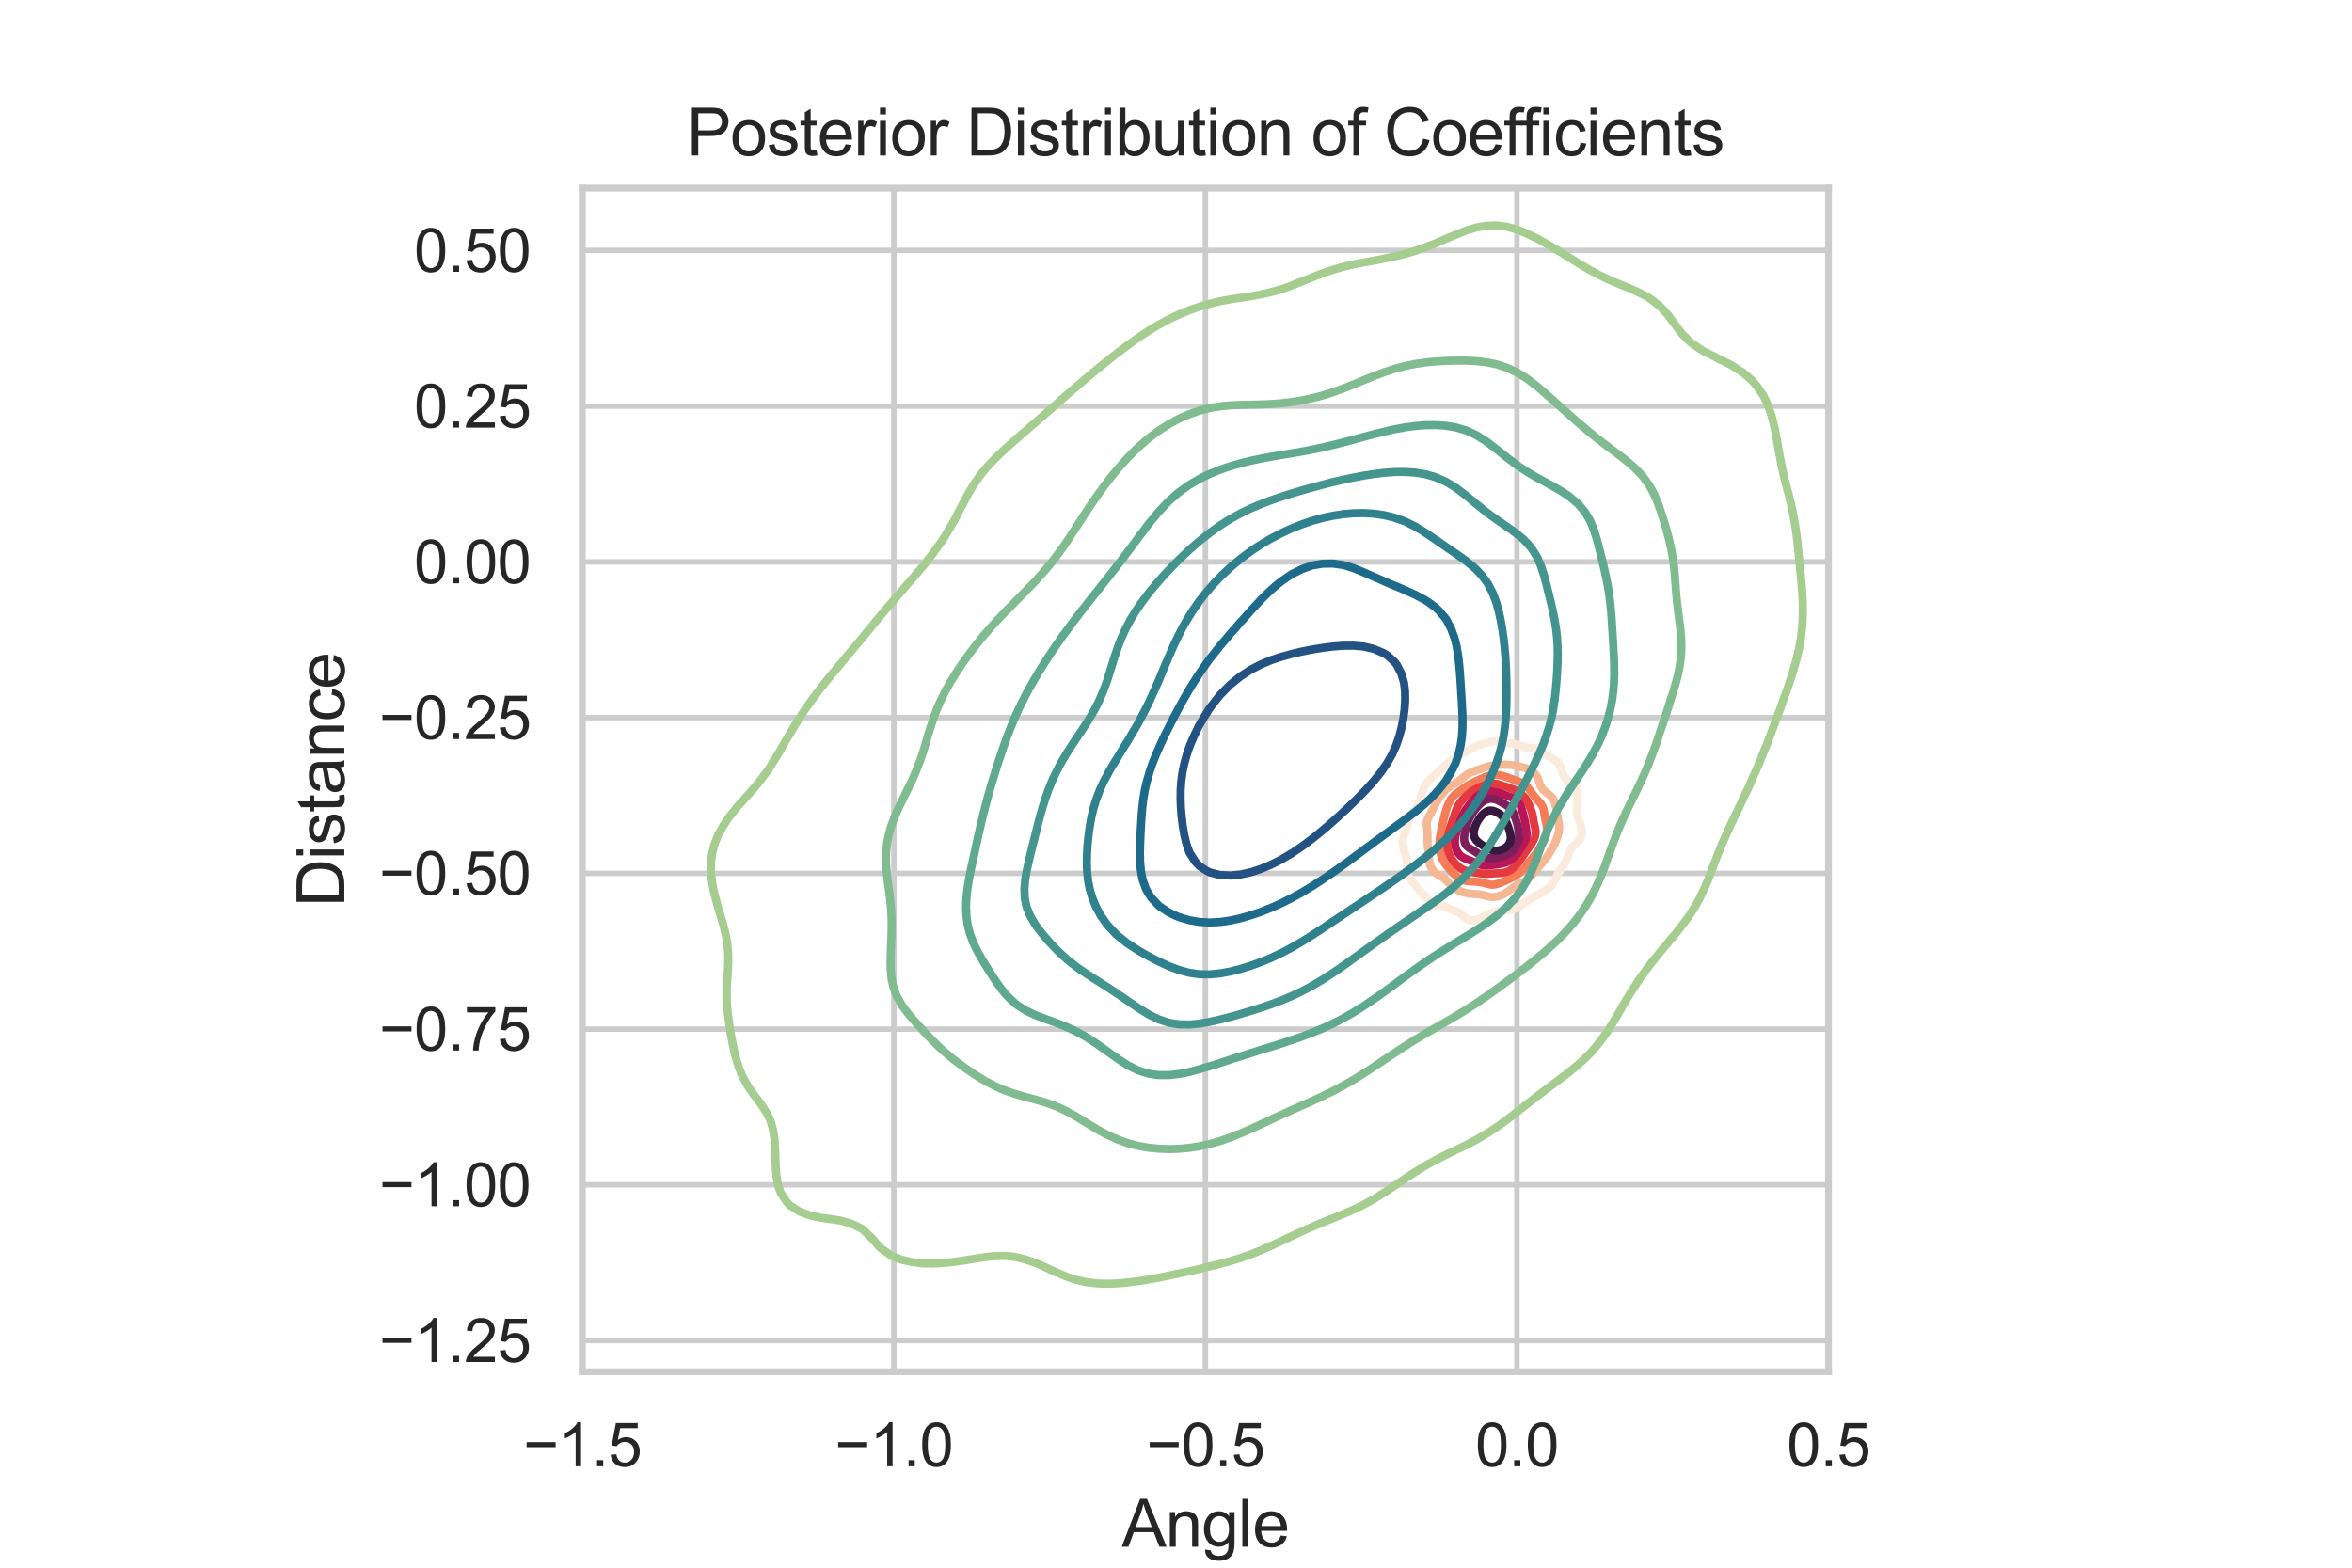 <?xml version="1.0" encoding="utf-8" standalone="no"?>
<!DOCTYPE svg PUBLIC "-//W3C//DTD SVG 1.1//EN"
  "http://www.w3.org/Graphics/SVG/1.1/DTD/svg11.dtd">
<svg xmlns:xlink="http://www.w3.org/1999/xlink" width="432pt" height="288pt" viewBox="0 0 432 288" xmlns="http://www.w3.org/2000/svg" version="1.1">
 <defs>
  <style type="text/css">*{stroke-linejoin: round; stroke-linecap: butt}</style>
 </defs>
 <g id="figure_1">
  <g id="patch_1">
   <path d="M 0 288 
L 432 288 
L 432 0 
L 0 0 
z
" style="fill: #ffffff"/>
  </g>
  <g id="axes_1">
   <g id="patch_2">
    <path d="M 106.958 252 
L 335.842 252 
L 335.842 34.56 
L 106.958 34.56 
z
" style="fill: #ffffff"/>
   </g>
   <g id="matplotlib.axis_1">
    <g id="xtick_1">
     <g id="line2d_1">
      <path d="M 106.958 252 
L 106.958 34.56 
" clip-path="url(#paecd351a7d)" style="fill: none; stroke: #cccccc; stroke-linecap: round"/>
     </g>
     <g id="text_1">
      <!-- −1.5 -->
      <g style="fill: #262626" transform="translate(96.101 269.374)scale(0.11 -0.11)">
       <defs>
        <path id="ArialMT-2212" d="M 3381 1997 
L 356 1997 
L 356 2522 
L 3381 2522 
L 3381 1997 
z
" transform="scale(0.016)"/>
        <path id="ArialMT-31" d="M 2384 0 
L 1822 0 
L 1822 3584 
Q 1619 3391 1289 3197 
Q 959 3003 697 2906 
L 697 3450 
Q 1169 3672 1522 3987 
Q 1875 4303 2022 4600 
L 2384 4600 
L 2384 0 
z
" transform="scale(0.016)"/>
        <path id="ArialMT-2e" d="M 581 0 
L 581 641 
L 1222 641 
L 1222 0 
L 581 0 
z
" transform="scale(0.016)"/>
        <path id="ArialMT-35" d="M 266 1200 
L 856 1250 
Q 922 819 1161 601 
Q 1400 384 1738 384 
Q 2144 384 2425 690 
Q 2706 997 2706 1503 
Q 2706 1984 2436 2262 
Q 2166 2541 1728 2541 
Q 1456 2541 1237 2417 
Q 1019 2294 894 2097 
L 366 2166 
L 809 4519 
L 3088 4519 
L 3088 3981 
L 1259 3981 
L 1013 2750 
Q 1425 3038 1878 3038 
Q 2478 3038 2890 2622 
Q 3303 2206 3303 1553 
Q 3303 931 2941 478 
Q 2500 -78 1738 -78 
Q 1113 -78 717 272 
Q 322 622 266 1200 
z
" transform="scale(0.016)"/>
       </defs>
       <use xlink:href="#ArialMT-2212"/>
       <use xlink:href="#ArialMT-31" x="58.398"/>
       <use xlink:href="#ArialMT-2e" x="114.014"/>
       <use xlink:href="#ArialMT-35" x="141.797"/>
      </g>
     </g>
    </g>
    <g id="xtick_2">
     <g id="line2d_2">
      <path d="M 164.179 252 
L 164.179 34.56 
" clip-path="url(#paecd351a7d)" style="fill: none; stroke: #cccccc; stroke-linecap: round"/>
     </g>
     <g id="text_2">
      <!-- −1.0 -->
      <g style="fill: #262626" transform="translate(153.322 269.374)scale(0.11 -0.11)">
       <defs>
        <path id="ArialMT-30" d="M 266 2259 
Q 266 3072 433 3567 
Q 600 4063 929 4331 
Q 1259 4600 1759 4600 
Q 2128 4600 2406 4451 
Q 2684 4303 2865 4023 
Q 3047 3744 3150 3342 
Q 3253 2941 3253 2259 
Q 3253 1453 3087 958 
Q 2922 463 2592 192 
Q 2263 -78 1759 -78 
Q 1097 -78 719 397 
Q 266 969 266 2259 
z
M 844 2259 
Q 844 1131 1108 757 
Q 1372 384 1759 384 
Q 2147 384 2411 759 
Q 2675 1134 2675 2259 
Q 2675 3391 2411 3762 
Q 2147 4134 1753 4134 
Q 1366 4134 1134 3806 
Q 844 3388 844 2259 
z
" transform="scale(0.016)"/>
       </defs>
       <use xlink:href="#ArialMT-2212"/>
       <use xlink:href="#ArialMT-31" x="58.398"/>
       <use xlink:href="#ArialMT-2e" x="114.014"/>
       <use xlink:href="#ArialMT-30" x="141.797"/>
      </g>
     </g>
    </g>
    <g id="xtick_3">
     <g id="line2d_3">
      <path d="M 221.4 252 
L 221.4 34.56 
" clip-path="url(#paecd351a7d)" style="fill: none; stroke: #cccccc; stroke-linecap: round"/>
     </g>
     <g id="text_3">
      <!-- −0.5 -->
      <g style="fill: #262626" transform="translate(210.543 269.374)scale(0.11 -0.11)">
       <use xlink:href="#ArialMT-2212"/>
       <use xlink:href="#ArialMT-30" x="58.398"/>
       <use xlink:href="#ArialMT-2e" x="114.014"/>
       <use xlink:href="#ArialMT-35" x="141.797"/>
      </g>
     </g>
    </g>
    <g id="xtick_4">
     <g id="line2d_4">
      <path d="M 278.621 252 
L 278.621 34.56 
" clip-path="url(#paecd351a7d)" style="fill: none; stroke: #cccccc; stroke-linecap: round"/>
     </g>
     <g id="text_4">
      <!-- 0.0 -->
      <g style="fill: #262626" transform="translate(270.976 269.374)scale(0.11 -0.11)">
       <use xlink:href="#ArialMT-30"/>
       <use xlink:href="#ArialMT-2e" x="55.615"/>
       <use xlink:href="#ArialMT-30" x="83.398"/>
      </g>
     </g>
    </g>
    <g id="xtick_5">
     <g id="line2d_5">
      <path d="M 335.842 252 
L 335.842 34.56 
" clip-path="url(#paecd351a7d)" style="fill: none; stroke: #cccccc; stroke-linecap: round"/>
     </g>
     <g id="text_5">
      <!-- 0.5 -->
      <g style="fill: #262626" transform="translate(328.197 269.374)scale(0.11 -0.11)">
       <use xlink:href="#ArialMT-30"/>
       <use xlink:href="#ArialMT-2e" x="55.615"/>
       <use xlink:href="#ArialMT-35" x="83.398"/>
      </g>
     </g>
    </g>
    <g id="text_6">
     <!-- Angle -->
     <g style="fill: #262626" transform="translate(206.055 284.149)scale(0.12 -0.12)">
      <defs>
       <path id="ArialMT-41" d="M -9 0 
L 1750 4581 
L 2403 4581 
L 4278 0 
L 3588 0 
L 3053 1388 
L 1138 1388 
L 634 0 
L -9 0 
z
M 1313 1881 
L 2866 1881 
L 2388 3150 
Q 2169 3728 2063 4100 
Q 1975 3659 1816 3225 
L 1313 1881 
z
" transform="scale(0.016)"/>
       <path id="ArialMT-6e" d="M 422 0 
L 422 3319 
L 928 3319 
L 928 2847 
Q 1294 3394 1984 3394 
Q 2284 3394 2536 3286 
Q 2788 3178 2913 3003 
Q 3038 2828 3088 2588 
Q 3119 2431 3119 2041 
L 3119 0 
L 2556 0 
L 2556 2019 
Q 2556 2363 2490 2533 
Q 2425 2703 2258 2804 
Q 2091 2906 1866 2906 
Q 1506 2906 1245 2678 
Q 984 2450 984 1813 
L 984 0 
L 422 0 
z
" transform="scale(0.016)"/>
       <path id="ArialMT-67" d="M 319 -275 
L 866 -356 
Q 900 -609 1056 -725 
Q 1266 -881 1628 -881 
Q 2019 -881 2231 -725 
Q 2444 -569 2519 -288 
Q 2563 -116 2559 434 
Q 2191 0 1641 0 
Q 956 0 581 494 
Q 206 988 206 1678 
Q 206 2153 378 2554 
Q 550 2956 876 3175 
Q 1203 3394 1644 3394 
Q 2231 3394 2613 2919 
L 2613 3319 
L 3131 3319 
L 3131 450 
Q 3131 -325 2973 -648 
Q 2816 -972 2473 -1159 
Q 2131 -1347 1631 -1347 
Q 1038 -1347 672 -1080 
Q 306 -813 319 -275 
z
M 784 1719 
Q 784 1066 1043 766 
Q 1303 466 1694 466 
Q 2081 466 2343 764 
Q 2606 1063 2606 1700 
Q 2606 2309 2336 2618 
Q 2066 2928 1684 2928 
Q 1309 2928 1046 2623 
Q 784 2319 784 1719 
z
" transform="scale(0.016)"/>
       <path id="ArialMT-6c" d="M 409 0 
L 409 4581 
L 972 4581 
L 972 0 
L 409 0 
z
" transform="scale(0.016)"/>
       <path id="ArialMT-65" d="M 2694 1069 
L 3275 997 
Q 3138 488 2766 206 
Q 2394 -75 1816 -75 
Q 1088 -75 661 373 
Q 234 822 234 1631 
Q 234 2469 665 2931 
Q 1097 3394 1784 3394 
Q 2450 3394 2872 2941 
Q 3294 2488 3294 1666 
Q 3294 1616 3291 1516 
L 816 1516 
Q 847 969 1125 678 
Q 1403 388 1819 388 
Q 2128 388 2347 550 
Q 2566 713 2694 1069 
z
M 847 1978 
L 2700 1978 
Q 2663 2397 2488 2606 
Q 2219 2931 1791 2931 
Q 1403 2931 1139 2672 
Q 875 2413 847 1978 
z
" transform="scale(0.016)"/>
      </defs>
      <use xlink:href="#ArialMT-41"/>
      <use xlink:href="#ArialMT-6e" x="66.699"/>
      <use xlink:href="#ArialMT-67" x="122.314"/>
      <use xlink:href="#ArialMT-6c" x="177.93"/>
      <use xlink:href="#ArialMT-65" x="200.146"/>
     </g>
    </g>
   </g>
   <g id="matplotlib.axis_2">
    <g id="ytick_1">
     <g id="line2d_6">
      <path d="M 106.958 246.278 
L 335.842 246.278 
" clip-path="url(#paecd351a7d)" style="fill: none; stroke: #cccccc; stroke-linecap: round"/>
     </g>
     <g id="text_7">
      <!-- −1.25 -->
      <g style="fill: #262626" transform="translate(69.626 250.215)scale(0.11 -0.11)">
       <defs>
        <path id="ArialMT-32" d="M 3222 541 
L 3222 0 
L 194 0 
Q 188 203 259 391 
Q 375 700 629 1000 
Q 884 1300 1366 1694 
Q 2113 2306 2375 2664 
Q 2638 3022 2638 3341 
Q 2638 3675 2398 3904 
Q 2159 4134 1775 4134 
Q 1369 4134 1125 3890 
Q 881 3647 878 3216 
L 300 3275 
Q 359 3922 746 4261 
Q 1134 4600 1788 4600 
Q 2447 4600 2831 4234 
Q 3216 3869 3216 3328 
Q 3216 3053 3103 2787 
Q 2991 2522 2730 2228 
Q 2469 1934 1863 1422 
Q 1356 997 1212 845 
Q 1069 694 975 541 
L 3222 541 
z
" transform="scale(0.016)"/>
       </defs>
       <use xlink:href="#ArialMT-2212"/>
       <use xlink:href="#ArialMT-31" x="58.398"/>
       <use xlink:href="#ArialMT-2e" x="114.014"/>
       <use xlink:href="#ArialMT-32" x="141.797"/>
       <use xlink:href="#ArialMT-35" x="197.412"/>
      </g>
     </g>
    </g>
    <g id="ytick_2">
     <g id="line2d_7">
      <path d="M 106.958 217.667 
L 335.842 217.667 
" clip-path="url(#paecd351a7d)" style="fill: none; stroke: #cccccc; stroke-linecap: round"/>
     </g>
     <g id="text_8">
      <!-- −1.00 -->
      <g style="fill: #262626" transform="translate(69.626 221.604)scale(0.11 -0.11)">
       <use xlink:href="#ArialMT-2212"/>
       <use xlink:href="#ArialMT-31" x="58.398"/>
       <use xlink:href="#ArialMT-2e" x="114.014"/>
       <use xlink:href="#ArialMT-30" x="141.797"/>
       <use xlink:href="#ArialMT-30" x="197.412"/>
      </g>
     </g>
    </g>
    <g id="ytick_3">
     <g id="line2d_8">
      <path d="M 106.958 189.057 
L 335.842 189.057 
" clip-path="url(#paecd351a7d)" style="fill: none; stroke: #cccccc; stroke-linecap: round"/>
     </g>
     <g id="text_9">
      <!-- −0.75 -->
      <g style="fill: #262626" transform="translate(69.626 192.994)scale(0.11 -0.11)">
       <defs>
        <path id="ArialMT-37" d="M 303 3981 
L 303 4522 
L 3269 4522 
L 3269 4084 
Q 2831 3619 2401 2847 
Q 1972 2075 1738 1259 
Q 1569 684 1522 0 
L 944 0 
Q 953 541 1156 1306 
Q 1359 2072 1739 2783 
Q 2119 3494 2547 3981 
L 303 3981 
z
" transform="scale(0.016)"/>
       </defs>
       <use xlink:href="#ArialMT-2212"/>
       <use xlink:href="#ArialMT-30" x="58.398"/>
       <use xlink:href="#ArialMT-2e" x="114.014"/>
       <use xlink:href="#ArialMT-37" x="141.797"/>
       <use xlink:href="#ArialMT-35" x="197.412"/>
      </g>
     </g>
    </g>
    <g id="ytick_4">
     <g id="line2d_9">
      <path d="M 106.958 160.446 
L 335.842 160.446 
" clip-path="url(#paecd351a7d)" style="fill: none; stroke: #cccccc; stroke-linecap: round"/>
     </g>
     <g id="text_10">
      <!-- −0.50 -->
      <g style="fill: #262626" transform="translate(69.626 164.383)scale(0.11 -0.11)">
       <use xlink:href="#ArialMT-2212"/>
       <use xlink:href="#ArialMT-30" x="58.398"/>
       <use xlink:href="#ArialMT-2e" x="114.014"/>
       <use xlink:href="#ArialMT-35" x="141.797"/>
       <use xlink:href="#ArialMT-30" x="197.412"/>
      </g>
     </g>
    </g>
    <g id="ytick_5">
     <g id="line2d_10">
      <path d="M 106.958 131.836 
L 335.842 131.836 
" clip-path="url(#paecd351a7d)" style="fill: none; stroke: #cccccc; stroke-linecap: round"/>
     </g>
     <g id="text_11">
      <!-- −0.25 -->
      <g style="fill: #262626" transform="translate(69.626 135.773)scale(0.11 -0.11)">
       <use xlink:href="#ArialMT-2212"/>
       <use xlink:href="#ArialMT-30" x="58.398"/>
       <use xlink:href="#ArialMT-2e" x="114.014"/>
       <use xlink:href="#ArialMT-32" x="141.797"/>
       <use xlink:href="#ArialMT-35" x="197.412"/>
      </g>
     </g>
    </g>
    <g id="ytick_6">
     <g id="line2d_11">
      <path d="M 106.958 103.225 
L 335.842 103.225 
" clip-path="url(#paecd351a7d)" style="fill: none; stroke: #cccccc; stroke-linecap: round"/>
     </g>
     <g id="text_12">
      <!-- 0.00 -->
      <g style="fill: #262626" transform="translate(76.051 107.162)scale(0.11 -0.11)">
       <use xlink:href="#ArialMT-30"/>
       <use xlink:href="#ArialMT-2e" x="55.615"/>
       <use xlink:href="#ArialMT-30" x="83.398"/>
       <use xlink:href="#ArialMT-30" x="139.014"/>
      </g>
     </g>
    </g>
    <g id="ytick_7">
     <g id="line2d_12">
      <path d="M 106.958 74.615 
L 335.842 74.615 
" clip-path="url(#paecd351a7d)" style="fill: none; stroke: #cccccc; stroke-linecap: round"/>
     </g>
     <g id="text_13">
      <!-- 0.25 -->
      <g style="fill: #262626" transform="translate(76.051 78.552)scale(0.11 -0.11)">
       <use xlink:href="#ArialMT-30"/>
       <use xlink:href="#ArialMT-2e" x="55.615"/>
       <use xlink:href="#ArialMT-32" x="83.398"/>
       <use xlink:href="#ArialMT-35" x="139.014"/>
      </g>
     </g>
    </g>
    <g id="ytick_8">
     <g id="line2d_13">
      <path d="M 106.958 46.004 
L 335.842 46.004 
" clip-path="url(#paecd351a7d)" style="fill: none; stroke: #cccccc; stroke-linecap: round"/>
     </g>
     <g id="text_14">
      <!-- 0.50 -->
      <g style="fill: #262626" transform="translate(76.051 49.941)scale(0.11 -0.11)">
       <use xlink:href="#ArialMT-30"/>
       <use xlink:href="#ArialMT-2e" x="55.615"/>
       <use xlink:href="#ArialMT-35" x="83.398"/>
       <use xlink:href="#ArialMT-30" x="139.014"/>
      </g>
     </g>
    </g>
    <g id="text_15">
     <!-- Distance -->
     <g style="fill: #262626" transform="translate(63.241 166.623)rotate(-90)scale(0.12 -0.12)">
      <defs>
       <path id="ArialMT-44" d="M 494 0 
L 494 4581 
L 2072 4581 
Q 2606 4581 2888 4516 
Q 3281 4425 3559 4188 
Q 3922 3881 4101 3404 
Q 4281 2928 4281 2316 
Q 4281 1794 4159 1391 
Q 4038 988 3847 723 
Q 3656 459 3429 307 
Q 3203 156 2883 78 
Q 2563 0 2147 0 
L 494 0 
z
M 1100 541 
L 2078 541 
Q 2531 541 2789 625 
Q 3047 709 3200 863 
Q 3416 1078 3536 1442 
Q 3656 1806 3656 2325 
Q 3656 3044 3420 3430 
Q 3184 3816 2847 3947 
Q 2603 4041 2063 4041 
L 1100 4041 
L 1100 541 
z
" transform="scale(0.016)"/>
       <path id="ArialMT-69" d="M 425 3934 
L 425 4581 
L 988 4581 
L 988 3934 
L 425 3934 
z
M 425 0 
L 425 3319 
L 988 3319 
L 988 0 
L 425 0 
z
" transform="scale(0.016)"/>
       <path id="ArialMT-73" d="M 197 991 
L 753 1078 
Q 800 744 1014 566 
Q 1228 388 1613 388 
Q 2000 388 2187 545 
Q 2375 703 2375 916 
Q 2375 1106 2209 1216 
Q 2094 1291 1634 1406 
Q 1016 1563 777 1677 
Q 538 1791 414 1992 
Q 291 2194 291 2438 
Q 291 2659 392 2848 
Q 494 3038 669 3163 
Q 800 3259 1026 3326 
Q 1253 3394 1513 3394 
Q 1903 3394 2198 3281 
Q 2494 3169 2634 2976 
Q 2775 2784 2828 2463 
L 2278 2388 
Q 2241 2644 2061 2787 
Q 1881 2931 1553 2931 
Q 1166 2931 1000 2803 
Q 834 2675 834 2503 
Q 834 2394 903 2306 
Q 972 2216 1119 2156 
Q 1203 2125 1616 2013 
Q 2213 1853 2448 1751 
Q 2684 1650 2818 1456 
Q 2953 1263 2953 975 
Q 2953 694 2789 445 
Q 2625 197 2315 61 
Q 2006 -75 1616 -75 
Q 969 -75 630 194 
Q 291 463 197 991 
z
" transform="scale(0.016)"/>
       <path id="ArialMT-74" d="M 1650 503 
L 1731 6 
Q 1494 -44 1306 -44 
Q 1000 -44 831 53 
Q 663 150 594 308 
Q 525 466 525 972 
L 525 2881 
L 113 2881 
L 113 3319 
L 525 3319 
L 525 4141 
L 1084 4478 
L 1084 3319 
L 1650 3319 
L 1650 2881 
L 1084 2881 
L 1084 941 
Q 1084 700 1114 631 
Q 1144 563 1211 522 
Q 1278 481 1403 481 
Q 1497 481 1650 503 
z
" transform="scale(0.016)"/>
       <path id="ArialMT-61" d="M 2588 409 
Q 2275 144 1986 34 
Q 1697 -75 1366 -75 
Q 819 -75 525 192 
Q 231 459 231 875 
Q 231 1119 342 1320 
Q 453 1522 633 1644 
Q 813 1766 1038 1828 
Q 1203 1872 1538 1913 
Q 2219 1994 2541 2106 
Q 2544 2222 2544 2253 
Q 2544 2597 2384 2738 
Q 2169 2928 1744 2928 
Q 1347 2928 1158 2789 
Q 969 2650 878 2297 
L 328 2372 
Q 403 2725 575 2942 
Q 747 3159 1072 3276 
Q 1397 3394 1825 3394 
Q 2250 3394 2515 3294 
Q 2781 3194 2906 3042 
Q 3031 2891 3081 2659 
Q 3109 2516 3109 2141 
L 3109 1391 
Q 3109 606 3145 398 
Q 3181 191 3288 0 
L 2700 0 
Q 2613 175 2588 409 
z
M 2541 1666 
Q 2234 1541 1622 1453 
Q 1275 1403 1131 1340 
Q 988 1278 909 1158 
Q 831 1038 831 891 
Q 831 666 1001 516 
Q 1172 366 1500 366 
Q 1825 366 2078 508 
Q 2331 650 2450 897 
Q 2541 1088 2541 1459 
L 2541 1666 
z
" transform="scale(0.016)"/>
       <path id="ArialMT-63" d="M 2588 1216 
L 3141 1144 
Q 3050 572 2676 248 
Q 2303 -75 1759 -75 
Q 1078 -75 664 370 
Q 250 816 250 1647 
Q 250 2184 428 2587 
Q 606 2991 970 3192 
Q 1334 3394 1763 3394 
Q 2303 3394 2647 3120 
Q 2991 2847 3088 2344 
L 2541 2259 
Q 2463 2594 2264 2762 
Q 2066 2931 1784 2931 
Q 1359 2931 1093 2626 
Q 828 2322 828 1663 
Q 828 994 1084 691 
Q 1341 388 1753 388 
Q 2084 388 2306 591 
Q 2528 794 2588 1216 
z
" transform="scale(0.016)"/>
      </defs>
      <use xlink:href="#ArialMT-44"/>
      <use xlink:href="#ArialMT-69" x="72.217"/>
      <use xlink:href="#ArialMT-73" x="94.434"/>
      <use xlink:href="#ArialMT-74" x="144.434"/>
      <use xlink:href="#ArialMT-61" x="172.217"/>
      <use xlink:href="#ArialMT-6e" x="227.832"/>
      <use xlink:href="#ArialMT-63" x="283.447"/>
      <use xlink:href="#ArialMT-65" x="333.447"/>
     </g>
    </g>
   </g>
   <g id="PathCollection_1">
    <path d="M 270.187 169.061 
L 270.463 169.068 
L 270.74 169.047 
L 270.842 169.03 
L 271.017 169.001 
L 271.294 168.932 
L 271.571 168.84 
L 271.832 168.731 
L 271.847 168.725 
L 272.124 168.599 
L 272.401 168.457 
L 272.445 168.433 
L 272.678 168.316 
L 272.955 168.171 
L 273.023 168.134 
L 273.231 168.038 
L 273.508 167.909 
L 273.667 167.835 
L 273.785 167.79 
L 274.062 167.685 
L 274.339 167.583 
L 274.473 167.536 
L 274.616 167.495 
L 274.892 167.423 
L 275.169 167.359 
L 275.446 167.307 
L 275.723 167.269 
L 276 167.246 
L 276.204 167.238 
L 276.276 167.235 
L 276.553 167.231 
L 276.83 167.226 
L 277.107 167.213 
L 277.384 167.184 
L 277.66 167.132 
L 277.937 167.054 
L 278.214 166.948 
L 278.232 166.939 
L 278.491 166.822 
L 278.768 166.673 
L 278.822 166.64 
L 279.044 166.509 
L 279.304 166.342 
L 279.321 166.331 
L 279.598 166.149 
L 279.756 166.043 
L 279.875 165.962 
L 280.152 165.774 
L 280.196 165.744 
L 280.429 165.59 
L 280.646 165.446 
L 280.705 165.407 
L 280.982 165.23 
L 281.114 165.147 
L 281.259 165.06 
L 281.536 164.894 
L 281.612 164.848 
L 281.813 164.738 
L 282.089 164.583 
L 282.148 164.549 
L 282.366 164.437 
L 282.643 164.285 
L 282.703 164.251 
L 282.92 164.137 
L 283.197 163.979 
L 283.242 163.952 
L 283.473 163.819 
L 283.738 163.653 
L 283.75 163.645 
L 284.027 163.463 
L 284.179 163.355 
L 284.304 163.259 
L 284.551 163.056 
L 284.581 163.029 
L 284.857 162.757 
L 285.108 162.459 
L 285.134 162.42 
L 285.313 162.16 
L 285.411 161.989 
L 285.486 161.861 
L 285.64 161.562 
L 285.688 161.462 
L 285.79 161.264 
L 285.938 160.965 
L 285.965 160.911 
L 286.101 160.666 
L 286.242 160.41 
L 286.267 160.368 
L 286.454 160.069 
L 286.518 159.965 
L 286.651 159.77 
L 286.795 159.55 
L 286.85 159.472 
L 287.049 159.173 
L 287.072 159.138 
L 287.245 158.874 
L 287.349 158.698 
L 287.421 158.575 
L 287.578 158.277 
L 287.626 158.173 
L 287.715 157.978 
L 287.832 157.679 
L 287.902 157.473 
L 287.934 157.381 
L 288.033 157.082 
L 288.13 156.783 
L 288.179 156.648 
L 288.244 156.485 
L 288.385 156.186 
L 288.456 156.064 
L 288.571 155.887 
L 288.733 155.682 
L 288.814 155.588 
L 289.01 155.395 
L 289.122 155.29 
L 289.286 155.147 
L 289.464 154.991 
L 289.563 154.903 
L 289.783 154.692 
L 289.84 154.632 
L 290.043 154.394 
L 290.117 154.287 
L 290.238 154.095 
L 290.376 153.796 
L 290.394 153.74 
L 290.468 153.498 
L 290.521 153.199 
L 290.541 152.9 
L 290.533 152.601 
L 290.501 152.303 
L 290.445 152.004 
L 290.394 151.805 
L 290.369 151.705 
L 290.278 151.407 
L 290.172 151.108 
L 290.117 150.963 
L 290.059 150.809 
L 289.948 150.511 
L 289.844 150.212 
L 289.84 150.196 
L 289.762 149.913 
L 289.703 149.614 
L 289.668 149.316 
L 289.657 149.017 
L 289.664 148.718 
L 289.683 148.42 
L 289.708 148.121 
L 289.732 147.822 
L 289.752 147.524 
L 289.767 147.225 
L 289.776 146.926 
L 289.78 146.627 
L 289.779 146.329 
L 289.773 146.03 
L 289.758 145.731 
L 289.73 145.433 
L 289.681 145.134 
L 289.601 144.835 
L 289.563 144.737 
L 289.475 144.537 
L 289.286 144.248 
L 289.278 144.238 
L 289.01 143.974 
L 288.966 143.939 
L 288.733 143.778 
L 288.498 143.64 
L 288.456 143.617 
L 288.179 143.461 
L 287.981 143.342 
L 287.902 143.291 
L 287.626 143.076 
L 287.591 143.043 
L 287.349 142.765 
L 287.334 142.744 
L 287.166 142.446 
L 287.072 142.239 
L 287.037 142.147 
L 286.939 141.848 
L 286.846 141.55 
L 286.795 141.389 
L 286.754 141.251 
L 286.654 140.952 
L 286.527 140.653 
L 286.518 140.635 
L 286.363 140.355 
L 286.242 140.189 
L 286.127 140.056 
L 285.965 139.904 
L 285.777 139.757 
L 285.688 139.696 
L 285.411 139.525 
L 285.297 139.459 
L 285.134 139.366 
L 284.857 139.208 
L 284.777 139.16 
L 284.581 139.037 
L 284.307 138.861 
L 284.304 138.859 
L 284.027 138.66 
L 283.889 138.563 
L 283.75 138.458 
L 283.479 138.264 
L 283.473 138.259 
L 283.197 138.064 
L 283.032 137.965 
L 282.92 137.894 
L 282.643 137.749 
L 282.441 137.666 
L 282.366 137.635 
L 282.089 137.546 
L 281.813 137.483 
L 281.536 137.44 
L 281.259 137.408 
L 280.982 137.382 
L 280.844 137.368 
L 280.705 137.351 
L 280.429 137.31 
L 280.152 137.254 
L 279.875 137.186 
L 279.598 137.108 
L 279.468 137.069 
L 279.321 137.02 
L 279.044 136.93 
L 278.768 136.849 
L 278.491 136.779 
L 278.451 136.77 
L 278.214 136.714 
L 277.937 136.659 
L 277.66 136.609 
L 277.384 136.564 
L 277.107 136.519 
L 276.83 136.472 
L 276.825 136.472 
L 276.553 136.422 
L 276.276 136.37 
L 276 136.32 
L 275.723 136.275 
L 275.446 136.239 
L 275.169 136.215 
L 274.892 136.207 
L 274.616 136.215 
L 274.339 136.239 
L 274.062 136.276 
L 273.785 136.324 
L 273.508 136.381 
L 273.231 136.443 
L 273.113 136.472 
L 272.955 136.508 
L 272.678 136.579 
L 272.401 136.656 
L 272.124 136.743 
L 272.044 136.77 
L 271.847 136.838 
L 271.571 136.942 
L 271.294 137.057 
L 271.265 137.069 
L 271.017 137.18 
L 270.74 137.309 
L 270.619 137.368 
L 270.463 137.445 
L 270.187 137.584 
L 270.022 137.666 
L 269.91 137.725 
L 269.633 137.867 
L 269.441 137.965 
L 269.356 138.01 
L 269.079 138.155 
L 268.875 138.264 
L 268.803 138.304 
L 268.526 138.457 
L 268.343 138.563 
L 268.249 138.618 
L 267.972 138.786 
L 267.854 138.861 
L 267.695 138.961 
L 267.418 139.144 
L 267.396 139.16 
L 267.142 139.328 
L 266.954 139.459 
L 266.865 139.517 
L 266.588 139.711 
L 266.526 139.757 
L 266.311 139.908 
L 266.118 140.056 
L 266.034 140.117 
L 265.758 140.338 
L 265.739 140.355 
L 265.481 140.57 
L 265.389 140.653 
L 265.204 140.818 
L 265.062 140.952 
L 264.927 141.078 
L 264.749 141.251 
L 264.65 141.347 
L 264.444 141.55 
L 264.374 141.619 
L 264.137 141.848 
L 264.097 141.888 
L 263.822 142.147 
L 263.82 142.149 
L 263.543 142.397 
L 263.486 142.446 
L 263.266 142.637 
L 263.138 142.744 
L 262.989 142.874 
L 262.794 143.043 
L 262.713 143.119 
L 262.477 143.342 
L 262.436 143.385 
L 262.203 143.64 
L 262.159 143.694 
L 261.973 143.939 
L 261.882 144.077 
L 261.782 144.238 
L 261.624 144.537 
L 261.605 144.576 
L 261.487 144.835 
L 261.371 145.134 
L 261.329 145.259 
L 261.269 145.433 
L 261.176 145.731 
L 261.093 146.03 
L 261.052 146.182 
L 261.01 146.329 
L 260.919 146.627 
L 260.823 146.926 
L 260.775 147.055 
L 260.708 147.225 
L 260.575 147.524 
L 260.498 147.674 
L 260.42 147.822 
L 260.247 148.121 
L 260.221 148.16 
L 260.052 148.42 
L 259.945 148.579 
L 259.851 148.718 
L 259.668 148.99 
L 259.65 149.017 
L 259.452 149.316 
L 259.391 149.416 
L 259.268 149.614 
L 259.114 149.901 
L 259.107 149.913 
L 258.959 150.212 
L 258.839 150.511 
L 258.837 150.515 
L 258.728 150.809 
L 258.637 151.108 
L 258.561 151.397 
L 258.558 151.407 
L 258.476 151.705 
L 258.395 152.004 
L 258.311 152.303 
L 258.284 152.393 
L 258.211 152.601 
L 258.101 152.9 
L 258.007 153.151 
L 257.987 153.199 
L 257.87 153.498 
L 257.771 153.796 
L 257.73 153.955 
L 257.692 154.095 
L 257.64 154.394 
L 257.618 154.692 
L 257.625 154.991 
L 257.659 155.29 
L 257.716 155.588 
L 257.73 155.642 
L 257.79 155.887 
L 257.878 156.186 
L 257.977 156.485 
L 258.007 156.574 
L 258.075 156.783 
L 258.168 157.082 
L 258.252 157.381 
L 258.284 157.515 
L 258.321 157.679 
L 258.372 157.978 
L 258.409 158.277 
L 258.434 158.575 
L 258.45 158.874 
L 258.462 159.173 
L 258.477 159.472 
L 258.5 159.77 
L 258.536 160.069 
L 258.561 160.209 
L 258.59 160.368 
L 258.666 160.666 
L 258.771 160.965 
L 258.837 161.116 
L 258.908 161.264 
L 259.082 161.562 
L 259.114 161.61 
L 259.295 161.861 
L 259.391 161.981 
L 259.536 162.16 
L 259.668 162.312 
L 259.787 162.459 
L 259.945 162.643 
L 260.033 162.757 
L 260.221 162.986 
L 260.274 163.056 
L 260.498 163.332 
L 260.516 163.355 
L 260.768 163.653 
L 260.775 163.661 
L 261.037 163.952 
L 261.052 163.968 
L 261.321 164.251 
L 261.329 164.259 
L 261.605 164.545 
L 261.609 164.549 
L 261.882 164.839 
L 261.891 164.848 
L 262.159 165.141 
L 262.164 165.147 
L 262.436 165.442 
L 262.439 165.446 
L 262.713 165.716 
L 262.746 165.744 
L 262.989 165.942 
L 263.155 166.043 
L 263.266 166.11 
L 263.543 166.227 
L 263.82 166.302 
L 264.057 166.342 
L 264.097 166.349 
L 264.374 166.381 
L 264.65 166.41 
L 264.927 166.45 
L 265.204 166.51 
L 265.481 166.595 
L 265.595 166.64 
L 265.758 166.711 
L 266.034 166.843 
L 266.235 166.939 
L 266.311 166.977 
L 266.588 167.106 
L 266.865 167.218 
L 266.919 167.238 
L 267.142 167.326 
L 267.418 167.43 
L 267.695 167.536 
L 267.696 167.536 
L 267.972 167.676 
L 268.24 167.835 
L 268.249 167.842 
L 268.526 168.075 
L 268.591 168.134 
L 268.803 168.351 
L 268.886 168.433 
L 269.079 168.614 
L 269.233 168.731 
L 269.356 168.812 
L 269.633 168.944 
L 269.91 169.024 
L 269.952 169.03 
L 270.187 169.061 
z
" clip-path="url(#paecd351a7d)" style="fill: none; stroke: #faebdd; stroke-width: 1.5"/>
   </g>
   <g id="PathCollection_2">
    <path d="M 272.955 164.588 
L 273.231 164.658 
L 273.508 164.715 
L 273.785 164.755 
L 274.062 164.776 
L 274.339 164.776 
L 274.616 164.754 
L 274.892 164.712 
L 275.169 164.65 
L 275.446 164.57 
L 275.503 164.549 
L 275.723 164.47 
L 276 164.351 
L 276.203 164.251 
L 276.276 164.213 
L 276.553 164.054 
L 276.714 163.952 
L 276.83 163.875 
L 277.107 163.679 
L 277.142 163.653 
L 277.384 163.476 
L 277.545 163.355 
L 277.66 163.271 
L 277.937 163.073 
L 277.962 163.056 
L 278.214 162.894 
L 278.433 162.757 
L 278.491 162.724 
L 278.768 162.57 
L 278.971 162.459 
L 279.044 162.421 
L 279.321 162.276 
L 279.534 162.16 
L 279.598 162.125 
L 279.875 161.968 
L 280.048 161.861 
L 280.152 161.795 
L 280.429 161.603 
L 280.484 161.562 
L 280.705 161.387 
L 280.849 161.264 
L 280.982 161.138 
L 281.158 160.965 
L 281.259 160.855 
L 281.429 160.666 
L 281.536 160.537 
L 281.677 160.368 
L 281.813 160.197 
L 281.916 160.069 
L 282.089 159.856 
L 282.16 159.77 
L 282.366 159.53 
L 282.417 159.472 
L 282.643 159.222 
L 282.687 159.173 
L 282.92 158.922 
L 282.963 158.874 
L 283.197 158.617 
L 283.232 158.575 
L 283.473 158.294 
L 283.487 158.277 
L 283.725 157.978 
L 283.75 157.944 
L 283.945 157.679 
L 284.027 157.562 
L 284.151 157.381 
L 284.304 157.148 
L 284.347 157.082 
L 284.537 156.783 
L 284.581 156.714 
L 284.725 156.485 
L 284.857 156.267 
L 284.907 156.186 
L 285.084 155.887 
L 285.134 155.799 
L 285.253 155.588 
L 285.411 155.29 
L 285.411 155.289 
L 285.558 154.991 
L 285.688 154.703 
L 285.693 154.692 
L 285.819 154.394 
L 285.933 154.095 
L 285.965 154.003 
L 286.039 153.796 
L 286.134 153.498 
L 286.214 153.199 
L 286.242 153.07 
L 286.28 152.9 
L 286.329 152.601 
L 286.358 152.303 
L 286.367 152.004 
L 286.358 151.705 
L 286.333 151.407 
L 286.296 151.108 
L 286.249 150.809 
L 286.242 150.771 
L 286.195 150.511 
L 286.137 150.212 
L 286.076 149.913 
L 286.014 149.614 
L 285.965 149.366 
L 285.955 149.316 
L 285.9 149.017 
L 285.848 148.718 
L 285.796 148.42 
L 285.742 148.121 
L 285.688 147.863 
L 285.679 147.822 
L 285.603 147.524 
L 285.501 147.225 
L 285.411 147.028 
L 285.362 146.926 
L 285.171 146.627 
L 285.134 146.581 
L 284.913 146.329 
L 284.857 146.274 
L 284.581 146.03 
L 284.581 146.03 
L 284.304 145.811 
L 284.2 145.731 
L 284.027 145.596 
L 283.823 145.433 
L 283.75 145.369 
L 283.498 145.134 
L 283.473 145.107 
L 283.245 144.835 
L 283.197 144.765 
L 283.053 144.537 
L 282.92 144.273 
L 282.903 144.238 
L 282.79 143.939 
L 282.691 143.64 
L 282.643 143.487 
L 282.596 143.342 
L 282.489 143.043 
L 282.366 142.775 
L 282.351 142.744 
L 282.168 142.446 
L 282.089 142.342 
L 281.924 142.147 
L 281.813 142.035 
L 281.604 141.848 
L 281.536 141.793 
L 281.259 141.594 
L 281.188 141.55 
L 280.982 141.428 
L 280.705 141.291 
L 280.609 141.251 
L 280.429 141.179 
L 280.152 141.088 
L 279.875 141.013 
L 279.617 140.952 
L 279.598 140.948 
L 279.321 140.888 
L 279.044 140.829 
L 278.768 140.769 
L 278.491 140.709 
L 278.22 140.653 
L 278.214 140.652 
L 277.937 140.6 
L 277.66 140.558 
L 277.384 140.527 
L 277.107 140.506 
L 276.83 140.495 
L 276.553 140.491 
L 276.276 140.492 
L 276 140.496 
L 275.723 140.502 
L 275.446 140.511 
L 275.169 140.524 
L 274.892 140.542 
L 274.616 140.568 
L 274.339 140.603 
L 274.062 140.648 
L 274.038 140.653 
L 273.785 140.701 
L 273.508 140.765 
L 273.231 140.839 
L 272.955 140.924 
L 272.869 140.952 
L 272.678 141.011 
L 272.401 141.102 
L 272.124 141.198 
L 271.974 141.251 
L 271.847 141.293 
L 271.571 141.387 
L 271.294 141.482 
L 271.104 141.55 
L 271.017 141.579 
L 270.74 141.678 
L 270.463 141.786 
L 270.319 141.848 
L 270.187 141.904 
L 269.91 142.038 
L 269.715 142.147 
L 269.633 142.193 
L 269.356 142.369 
L 269.249 142.446 
L 269.079 142.567 
L 268.857 142.744 
L 268.803 142.787 
L 268.526 143.014 
L 268.491 143.043 
L 268.249 143.236 
L 268.116 143.342 
L 267.972 143.448 
L 267.704 143.64 
L 267.695 143.646 
L 267.418 143.819 
L 267.222 143.939 
L 267.142 143.986 
L 266.865 144.145 
L 266.71 144.238 
L 266.588 144.309 
L 266.311 144.487 
L 266.241 144.537 
L 266.034 144.684 
L 265.849 144.835 
L 265.758 144.912 
L 265.519 145.134 
L 265.481 145.172 
L 265.234 145.433 
L 265.204 145.466 
L 264.977 145.731 
L 264.927 145.794 
L 264.742 146.03 
L 264.65 146.155 
L 264.523 146.329 
L 264.374 146.549 
L 264.319 146.627 
L 264.127 146.926 
L 264.097 146.976 
L 263.944 147.225 
L 263.82 147.442 
L 263.772 147.524 
L 263.609 147.822 
L 263.543 147.948 
L 263.451 148.121 
L 263.299 148.42 
L 263.266 148.487 
L 263.147 148.718 
L 262.995 149.017 
L 262.989 149.028 
L 262.836 149.316 
L 262.713 149.548 
L 262.674 149.614 
L 262.508 149.913 
L 262.436 150.056 
L 262.35 150.212 
L 262.213 150.511 
L 262.159 150.672 
L 262.113 150.809 
L 262.057 151.108 
L 262.042 151.407 
L 262.057 151.705 
L 262.089 152.004 
L 262.125 152.303 
L 262.157 152.601 
L 262.159 152.629 
L 262.179 152.9 
L 262.193 153.199 
L 262.2 153.498 
L 262.201 153.796 
L 262.201 154.095 
L 262.201 154.394 
L 262.206 154.692 
L 262.217 154.991 
L 262.237 155.29 
L 262.266 155.588 
L 262.302 155.887 
L 262.343 156.186 
L 262.382 156.485 
L 262.417 156.783 
L 262.436 156.997 
L 262.443 157.082 
L 262.461 157.381 
L 262.477 157.679 
L 262.497 157.978 
L 262.529 158.277 
L 262.581 158.575 
L 262.66 158.874 
L 262.713 159.018 
L 262.772 159.173 
L 262.921 159.472 
L 262.989 159.582 
L 263.114 159.77 
L 263.266 159.961 
L 263.361 160.069 
L 263.543 160.245 
L 263.685 160.368 
L 263.82 160.469 
L 264.097 160.655 
L 264.114 160.666 
L 264.374 160.819 
L 264.628 160.965 
L 264.65 160.978 
L 264.927 161.149 
L 265.095 161.264 
L 265.204 161.344 
L 265.467 161.562 
L 265.481 161.575 
L 265.758 161.854 
L 265.765 161.861 
L 266.034 162.16 
L 266.311 162.458 
L 266.312 162.459 
L 266.588 162.721 
L 266.63 162.757 
L 266.865 162.947 
L 267.017 163.056 
L 267.142 163.142 
L 267.418 163.314 
L 267.492 163.355 
L 267.695 163.468 
L 267.972 163.605 
L 268.084 163.653 
L 268.249 163.727 
L 268.526 163.834 
L 268.803 163.926 
L 268.896 163.952 
L 269.079 164.005 
L 269.356 164.072 
L 269.633 164.125 
L 269.91 164.167 
L 270.187 164.196 
L 270.463 164.216 
L 270.74 164.23 
L 271.017 164.241 
L 271.191 164.251 
L 271.294 164.257 
L 271.571 164.282 
L 271.847 164.321 
L 272.124 164.375 
L 272.401 164.441 
L 272.678 164.514 
L 272.809 164.549 
L 272.955 164.588 
z
" clip-path="url(#paecd351a7d)" style="fill: none; stroke: #f6b893; stroke-width: 1.5"/>
   </g>
   <g id="PathCollection_3">
    <path d="M 273.785 162.497 
L 274.062 162.521 
L 274.339 162.516 
L 274.616 162.482 
L 274.721 162.459 
L 274.892 162.422 
L 275.169 162.34 
L 275.446 162.243 
L 275.651 162.16 
L 275.723 162.134 
L 276 162.023 
L 276.276 161.903 
L 276.365 161.861 
L 276.553 161.783 
L 276.83 161.658 
L 277.027 161.562 
L 277.107 161.527 
L 277.384 161.395 
L 277.642 161.264 
L 277.66 161.255 
L 277.937 161.112 
L 278.202 160.965 
L 278.214 160.958 
L 278.491 160.794 
L 278.691 160.666 
L 278.768 160.614 
L 279.044 160.41 
L 279.099 160.368 
L 279.321 160.176 
L 279.436 160.069 
L 279.598 159.903 
L 279.721 159.77 
L 279.875 159.59 
L 279.973 159.472 
L 280.152 159.246 
L 280.209 159.173 
L 280.429 158.891 
L 280.442 158.874 
L 280.68 158.575 
L 280.705 158.544 
L 280.928 158.277 
L 280.982 158.212 
L 281.186 157.978 
L 281.259 157.892 
L 281.446 157.679 
L 281.536 157.573 
L 281.699 157.381 
L 281.813 157.239 
L 281.937 157.082 
L 282.089 156.876 
L 282.156 156.783 
L 282.359 156.485 
L 282.366 156.474 
L 282.55 156.186 
L 282.643 156.038 
L 282.736 155.887 
L 282.92 155.588 
L 283.103 155.29 
L 283.197 155.134 
L 283.282 154.991 
L 283.453 154.692 
L 283.473 154.654 
L 283.611 154.394 
L 283.749 154.095 
L 283.75 154.092 
L 283.866 153.796 
L 283.961 153.498 
L 284.027 153.223 
L 284.033 153.199 
L 284.083 152.9 
L 284.111 152.601 
L 284.119 152.303 
L 284.105 152.004 
L 284.073 151.705 
L 284.027 151.429 
L 284.023 151.407 
L 283.961 151.108 
L 283.893 150.809 
L 283.827 150.511 
L 283.767 150.212 
L 283.75 150.117 
L 283.715 149.913 
L 283.671 149.614 
L 283.628 149.316 
L 283.58 149.017 
L 283.518 148.718 
L 283.473 148.564 
L 283.43 148.42 
L 283.303 148.121 
L 283.197 147.936 
L 283.127 147.822 
L 282.92 147.552 
L 282.898 147.524 
L 282.643 147.24 
L 282.63 147.225 
L 282.366 146.94 
L 282.355 146.926 
L 282.093 146.627 
L 282.089 146.624 
L 281.851 146.329 
L 281.813 146.281 
L 281.623 146.03 
L 281.536 145.913 
L 281.403 145.731 
L 281.259 145.531 
L 281.186 145.433 
L 280.982 145.153 
L 280.967 145.134 
L 280.734 144.835 
L 280.705 144.799 
L 280.47 144.537 
L 280.429 144.492 
L 280.152 144.242 
L 280.147 144.238 
L 279.875 144.04 
L 279.706 143.939 
L 279.598 143.877 
L 279.321 143.74 
L 279.09 143.64 
L 279.044 143.621 
L 278.768 143.511 
L 278.491 143.407 
L 278.31 143.342 
L 278.214 143.307 
L 277.937 143.206 
L 277.66 143.107 
L 277.481 143.043 
L 277.384 143.007 
L 277.107 142.906 
L 276.83 142.808 
L 276.647 142.744 
L 276.553 142.712 
L 276.276 142.621 
L 276 142.539 
L 275.723 142.469 
L 275.61 142.446 
L 275.446 142.413 
L 275.169 142.372 
L 274.892 142.348 
L 274.616 142.342 
L 274.339 142.353 
L 274.062 142.383 
L 273.785 142.432 
L 273.727 142.446 
L 273.508 142.498 
L 273.231 142.582 
L 272.955 142.682 
L 272.803 142.744 
L 272.678 142.796 
L 272.401 142.918 
L 272.133 143.043 
L 272.124 143.047 
L 271.847 143.174 
L 271.571 143.303 
L 271.485 143.342 
L 271.294 143.426 
L 271.017 143.548 
L 270.815 143.64 
L 270.74 143.673 
L 270.463 143.801 
L 270.193 143.939 
L 270.187 143.942 
L 269.91 144.093 
L 269.671 144.238 
L 269.633 144.261 
L 269.356 144.44 
L 269.216 144.537 
L 269.079 144.631 
L 268.803 144.827 
L 268.792 144.835 
L 268.526 145.025 
L 268.372 145.134 
L 268.249 145.223 
L 267.972 145.42 
L 267.954 145.433 
L 267.695 145.623 
L 267.55 145.731 
L 267.418 145.838 
L 267.19 146.03 
L 267.142 146.076 
L 266.887 146.329 
L 266.865 146.354 
L 266.638 146.627 
L 266.588 146.698 
L 266.432 146.926 
L 266.311 147.133 
L 266.259 147.225 
L 266.109 147.524 
L 266.034 147.692 
L 265.976 147.822 
L 265.854 148.121 
L 265.758 148.384 
L 265.744 148.42 
L 265.639 148.718 
L 265.544 149.017 
L 265.481 149.239 
L 265.458 149.316 
L 265.378 149.614 
L 265.306 149.913 
L 265.24 150.212 
L 265.204 150.379 
L 265.175 150.511 
L 265.109 150.809 
L 265.043 151.108 
L 264.976 151.407 
L 264.927 151.616 
L 264.906 151.705 
L 264.833 152.004 
L 264.762 152.303 
L 264.695 152.601 
L 264.65 152.82 
L 264.633 152.9 
L 264.574 153.199 
L 264.522 153.498 
L 264.478 153.796 
L 264.442 154.095 
L 264.414 154.394 
L 264.396 154.692 
L 264.389 154.991 
L 264.392 155.29 
L 264.407 155.588 
L 264.435 155.887 
L 264.475 156.186 
L 264.527 156.485 
L 264.595 156.783 
L 264.65 156.986 
L 264.677 157.082 
L 264.774 157.381 
L 264.892 157.679 
L 264.927 157.758 
L 265.027 157.978 
L 265.187 158.277 
L 265.204 158.304 
L 265.368 158.575 
L 265.481 158.736 
L 265.578 158.874 
L 265.758 159.101 
L 265.815 159.173 
L 266.034 159.426 
L 266.073 159.472 
L 266.311 159.734 
L 266.343 159.77 
L 266.588 160.039 
L 266.616 160.069 
L 266.865 160.342 
L 266.889 160.368 
L 267.142 160.637 
L 267.171 160.666 
L 267.418 160.908 
L 267.485 160.965 
L 267.695 161.142 
L 267.869 161.264 
L 267.972 161.334 
L 268.249 161.489 
L 268.413 161.562 
L 268.526 161.612 
L 268.803 161.709 
L 269.079 161.783 
L 269.356 161.839 
L 269.507 161.861 
L 269.633 161.88 
L 269.91 161.91 
L 270.187 161.93 
L 270.463 161.944 
L 270.74 161.957 
L 271.017 161.971 
L 271.294 161.991 
L 271.571 162.018 
L 271.847 162.056 
L 272.124 162.105 
L 272.38 162.16 
L 272.401 162.165 
L 272.678 162.236 
L 272.955 162.312 
L 273.231 162.385 
L 273.508 162.449 
L 273.563 162.459 
L 273.785 162.497 
z
" clip-path="url(#paecd351a7d)" style="fill: none; stroke: #f47d57; stroke-width: 1.5"/>
   </g>
   <g id="PathCollection_4">
    <path d="M 271.571 160.405 
L 271.847 160.441 
L 272.124 160.472 
L 272.401 160.495 
L 272.678 160.51 
L 272.955 160.517 
L 273.231 160.515 
L 273.508 160.505 
L 273.785 160.49 
L 274.062 160.472 
L 274.339 160.454 
L 274.616 160.439 
L 274.892 160.426 
L 275.169 160.415 
L 275.446 160.402 
L 275.723 160.382 
L 275.842 160.368 
L 276 160.349 
L 276.276 160.298 
L 276.553 160.227 
L 276.83 160.133 
L 276.982 160.069 
L 277.107 160.013 
L 277.384 159.863 
L 277.532 159.77 
L 277.66 159.683 
L 277.934 159.472 
L 277.937 159.469 
L 278.214 159.213 
L 278.254 159.173 
L 278.491 158.917 
L 278.528 158.874 
L 278.768 158.582 
L 278.773 158.575 
L 279 158.277 
L 279.044 158.217 
L 279.216 157.978 
L 279.321 157.829 
L 279.426 157.679 
L 279.598 157.426 
L 279.63 157.381 
L 279.831 157.082 
L 279.875 157.016 
L 280.034 156.783 
L 280.152 156.608 
L 280.238 156.485 
L 280.429 156.209 
L 280.445 156.186 
L 280.66 155.887 
L 280.705 155.824 
L 280.878 155.588 
L 280.982 155.442 
L 281.091 155.29 
L 281.259 155.042 
L 281.294 154.991 
L 281.482 154.692 
L 281.536 154.594 
L 281.648 154.394 
L 281.789 154.095 
L 281.813 154.031 
L 281.903 153.796 
L 281.986 153.498 
L 282.037 153.199 
L 282.054 152.9 
L 282.04 152.601 
L 281.999 152.303 
L 281.937 152.004 
L 281.866 151.705 
L 281.813 151.482 
L 281.795 151.407 
L 281.732 151.108 
L 281.678 150.809 
L 281.629 150.511 
L 281.582 150.212 
L 281.536 149.949 
L 281.53 149.913 
L 281.468 149.614 
L 281.392 149.316 
L 281.299 149.017 
L 281.259 148.907 
L 281.194 148.718 
L 281.079 148.42 
L 280.982 148.188 
L 280.956 148.121 
L 280.828 147.822 
L 280.705 147.564 
L 280.687 147.524 
L 280.532 147.225 
L 280.429 147.051 
L 280.353 146.926 
L 280.152 146.638 
L 280.144 146.627 
L 279.893 146.329 
L 279.875 146.309 
L 279.598 146.04 
L 279.587 146.03 
L 279.321 145.813 
L 279.207 145.731 
L 279.044 145.618 
L 278.768 145.448 
L 278.74 145.433 
L 278.491 145.294 
L 278.214 145.156 
L 278.167 145.134 
L 277.937 145.028 
L 277.66 144.911 
L 277.464 144.835 
L 277.384 144.804 
L 277.107 144.703 
L 276.83 144.608 
L 276.613 144.537 
L 276.553 144.517 
L 276.276 144.425 
L 276 144.335 
L 275.723 144.246 
L 275.698 144.238 
L 275.446 144.158 
L 275.169 144.079 
L 274.892 144.012 
L 274.616 143.965 
L 274.339 143.939 
L 274.062 143.939 
L 274.055 143.939 
L 273.785 143.963 
L 273.508 144.012 
L 273.231 144.081 
L 272.955 144.168 
L 272.763 144.238 
L 272.678 144.268 
L 272.401 144.376 
L 272.124 144.49 
L 272.016 144.537 
L 271.847 144.609 
L 271.571 144.731 
L 271.346 144.835 
L 271.294 144.86 
L 271.017 144.998 
L 270.764 145.134 
L 270.74 145.148 
L 270.463 145.315 
L 270.283 145.433 
L 270.187 145.501 
L 269.91 145.708 
L 269.879 145.731 
L 269.633 145.938 
L 269.525 146.03 
L 269.356 146.186 
L 269.201 146.329 
L 269.079 146.45 
L 268.899 146.627 
L 268.803 146.73 
L 268.618 146.926 
L 268.526 147.032 
L 268.363 147.225 
L 268.249 147.372 
L 268.137 147.524 
L 267.972 147.773 
L 267.942 147.822 
L 267.774 148.121 
L 267.695 148.277 
L 267.627 148.42 
L 267.498 148.718 
L 267.418 148.92 
L 267.381 149.017 
L 267.272 149.316 
L 267.17 149.614 
L 267.142 149.698 
L 267.07 149.913 
L 266.972 150.212 
L 266.875 150.511 
L 266.865 150.54 
L 266.776 150.809 
L 266.678 151.108 
L 266.588 151.376 
L 266.578 151.407 
L 266.477 151.705 
L 266.376 152.004 
L 266.311 152.198 
L 266.277 152.303 
L 266.182 152.601 
L 266.094 152.9 
L 266.034 153.123 
L 266.015 153.199 
L 265.946 153.498 
L 265.89 153.796 
L 265.846 154.095 
L 265.815 154.394 
L 265.798 154.692 
L 265.795 154.991 
L 265.807 155.29 
L 265.836 155.588 
L 265.881 155.887 
L 265.945 156.186 
L 266.028 156.485 
L 266.034 156.505 
L 266.132 156.783 
L 266.255 157.082 
L 266.311 157.199 
L 266.401 157.381 
L 266.568 157.679 
L 266.588 157.711 
L 266.762 157.978 
L 266.865 158.122 
L 266.983 158.277 
L 267.142 158.473 
L 267.232 158.575 
L 267.418 158.78 
L 267.512 158.874 
L 267.695 159.053 
L 267.833 159.173 
L 267.972 159.293 
L 268.213 159.472 
L 268.249 159.498 
L 268.526 159.665 
L 268.742 159.77 
L 268.803 159.799 
L 269.079 159.901 
L 269.356 159.983 
L 269.633 160.051 
L 269.716 160.069 
L 269.91 160.109 
L 270.187 160.163 
L 270.463 160.215 
L 270.74 160.266 
L 271.017 160.316 
L 271.294 160.363 
L 271.326 160.368 
L 271.571 160.405 
z
" clip-path="url(#paecd351a7d)" style="fill: none; stroke: #e53940; stroke-width: 1.5"/>
   </g>
   <g id="PathCollection_5">
    <path d="M 272.124 158.927 
L 272.401 158.975 
L 272.678 159.003 
L 272.955 159.012 
L 273.231 159.006 
L 273.508 158.986 
L 273.785 158.958 
L 274.062 158.923 
L 274.339 158.885 
L 274.413 158.874 
L 274.616 158.847 
L 274.892 158.808 
L 275.169 158.769 
L 275.446 158.727 
L 275.723 158.679 
L 276 158.621 
L 276.176 158.575 
L 276.276 158.551 
L 276.553 158.465 
L 276.83 158.353 
L 276.976 158.277 
L 277.107 158.214 
L 277.384 158.045 
L 277.473 157.978 
L 277.66 157.845 
L 277.853 157.679 
L 277.937 157.608 
L 278.168 157.381 
L 278.214 157.335 
L 278.438 157.082 
L 278.491 157.021 
L 278.677 156.783 
L 278.768 156.663 
L 278.895 156.485 
L 279.044 156.263 
L 279.096 156.186 
L 279.288 155.887 
L 279.321 155.833 
L 279.476 155.588 
L 279.598 155.383 
L 279.656 155.29 
L 279.83 154.991 
L 279.875 154.905 
L 279.992 154.692 
L 280.133 154.394 
L 280.152 154.342 
L 280.249 154.095 
L 280.332 153.796 
L 280.381 153.498 
L 280.398 153.199 
L 280.387 152.9 
L 280.355 152.601 
L 280.312 152.303 
L 280.264 152.004 
L 280.216 151.705 
L 280.169 151.407 
L 280.152 151.297 
L 280.122 151.108 
L 280.069 150.809 
L 280.01 150.511 
L 279.941 150.212 
L 279.875 149.949 
L 279.866 149.913 
L 279.785 149.614 
L 279.704 149.316 
L 279.625 149.017 
L 279.598 148.919 
L 279.543 148.718 
L 279.454 148.42 
L 279.349 148.121 
L 279.321 148.056 
L 279.213 147.822 
L 279.044 147.537 
L 279.035 147.524 
L 278.787 147.225 
L 278.768 147.206 
L 278.491 146.969 
L 278.432 146.926 
L 278.214 146.787 
L 277.937 146.638 
L 277.914 146.627 
L 277.66 146.516 
L 277.384 146.406 
L 277.175 146.329 
L 277.107 146.304 
L 276.83 146.204 
L 276.553 146.101 
L 276.368 146.03 
L 276.276 145.995 
L 276 145.888 
L 275.723 145.781 
L 275.59 145.731 
L 275.446 145.679 
L 275.169 145.587 
L 274.892 145.507 
L 274.616 145.445 
L 274.54 145.433 
L 274.339 145.4 
L 274.062 145.377 
L 273.785 145.376 
L 273.508 145.397 
L 273.281 145.433 
L 273.231 145.44 
L 272.955 145.504 
L 272.678 145.586 
L 272.401 145.687 
L 272.295 145.731 
L 272.124 145.808 
L 271.847 145.949 
L 271.708 146.03 
L 271.571 146.117 
L 271.294 146.313 
L 271.273 146.329 
L 271.017 146.549 
L 270.932 146.627 
L 270.74 146.823 
L 270.644 146.926 
L 270.463 147.133 
L 270.384 147.225 
L 270.187 147.466 
L 270.139 147.524 
L 269.91 147.811 
L 269.9 147.822 
L 269.666 148.121 
L 269.633 148.164 
L 269.44 148.42 
L 269.356 148.537 
L 269.229 148.718 
L 269.079 148.949 
L 269.037 149.017 
L 268.863 149.316 
L 268.803 149.43 
L 268.708 149.614 
L 268.568 149.913 
L 268.526 150.011 
L 268.441 150.212 
L 268.324 150.511 
L 268.249 150.714 
L 268.214 150.809 
L 268.11 151.108 
L 268.01 151.407 
L 267.972 151.52 
L 267.91 151.705 
L 267.81 152.004 
L 267.709 152.303 
L 267.695 152.344 
L 267.609 152.601 
L 267.514 152.9 
L 267.426 153.199 
L 267.418 153.227 
L 267.351 153.498 
L 267.292 153.796 
L 267.251 154.095 
L 267.228 154.394 
L 267.225 154.692 
L 267.241 154.991 
L 267.278 155.29 
L 267.337 155.588 
L 267.418 155.887 
L 267.533 156.186 
L 267.679 156.485 
L 267.695 156.512 
L 267.877 156.783 
L 267.972 156.906 
L 268.138 157.082 
L 268.249 157.189 
L 268.496 157.381 
L 268.526 157.403 
L 268.803 157.569 
L 269.023 157.679 
L 269.079 157.707 
L 269.356 157.826 
L 269.633 157.937 
L 269.735 157.978 
L 269.91 158.047 
L 270.187 158.162 
L 270.445 158.277 
L 270.463 158.285 
L 270.74 158.41 
L 271.017 158.538 
L 271.099 158.575 
L 271.294 158.658 
L 271.571 158.766 
L 271.847 158.857 
L 271.912 158.874 
L 272.124 158.927 
z
" clip-path="url(#paecd351a7d)" style="fill: none; stroke: #b91657; stroke-width: 1.5"/>
   </g>
   <g id="PathCollection_6">
    <path d="M 272.678 157.47 
L 272.955 157.555 
L 273.231 157.613 
L 273.508 157.647 
L 273.785 157.663 
L 274.062 157.662 
L 274.339 157.649 
L 274.616 157.623 
L 274.892 157.587 
L 275.169 157.541 
L 275.446 157.484 
L 275.723 157.415 
L 275.844 157.381 
L 276 157.337 
L 276.276 157.248 
L 276.553 157.141 
L 276.683 157.082 
L 276.83 157.014 
L 277.107 156.862 
L 277.227 156.783 
L 277.384 156.675 
L 277.614 156.485 
L 277.66 156.443 
L 277.91 156.186 
L 277.937 156.154 
L 278.148 155.887 
L 278.214 155.792 
L 278.348 155.588 
L 278.491 155.339 
L 278.519 155.29 
L 278.665 154.991 
L 278.768 154.736 
L 278.786 154.692 
L 278.881 154.394 
L 278.948 154.095 
L 278.985 153.796 
L 278.995 153.498 
L 278.981 153.199 
L 278.951 152.9 
L 278.909 152.601 
L 278.86 152.303 
L 278.805 152.004 
L 278.768 151.821 
L 278.744 151.705 
L 278.674 151.407 
L 278.592 151.108 
L 278.499 150.809 
L 278.491 150.785 
L 278.396 150.511 
L 278.285 150.212 
L 278.214 150.024 
L 278.171 149.913 
L 278.052 149.614 
L 277.937 149.342 
L 277.925 149.316 
L 277.778 149.017 
L 277.66 148.818 
L 277.594 148.718 
L 277.384 148.463 
L 277.342 148.42 
L 277.107 148.214 
L 276.985 148.121 
L 276.83 148.018 
L 276.553 147.845 
L 276.516 147.822 
L 276.276 147.684 
L 276 147.524 
L 275.723 147.366 
L 275.474 147.225 
L 275.446 147.209 
L 275.169 147.067 
L 274.892 146.943 
L 274.847 146.926 
L 274.616 146.847 
L 274.339 146.781 
L 274.062 146.747 
L 273.785 146.747 
L 273.508 146.778 
L 273.231 146.842 
L 272.989 146.926 
L 272.955 146.938 
L 272.678 147.07 
L 272.419 147.225 
L 272.401 147.236 
L 272.124 147.442 
L 272.028 147.524 
L 271.847 147.685 
L 271.71 147.822 
L 271.571 147.966 
L 271.431 148.121 
L 271.294 148.278 
L 271.176 148.42 
L 271.017 148.617 
L 270.937 148.718 
L 270.74 148.979 
L 270.712 149.017 
L 270.499 149.316 
L 270.463 149.369 
L 270.3 149.614 
L 270.187 149.801 
L 270.119 149.913 
L 269.955 150.212 
L 269.91 150.305 
L 269.81 150.511 
L 269.682 150.809 
L 269.633 150.941 
L 269.57 151.108 
L 269.47 151.407 
L 269.381 151.705 
L 269.356 151.798 
L 269.298 152.004 
L 269.219 152.303 
L 269.147 152.601 
L 269.08 152.9 
L 269.079 152.905 
L 269.019 153.199 
L 268.971 153.498 
L 268.939 153.796 
L 268.929 154.095 
L 268.947 154.394 
L 269.004 154.692 
L 269.079 154.911 
L 269.11 154.991 
L 269.29 155.29 
L 269.356 155.368 
L 269.573 155.588 
L 269.633 155.637 
L 269.91 155.837 
L 269.985 155.887 
L 270.187 156.01 
L 270.463 156.172 
L 270.487 156.186 
L 270.74 156.337 
L 270.981 156.485 
L 271.017 156.507 
L 271.294 156.687 
L 271.441 156.783 
L 271.571 156.87 
L 271.847 157.049 
L 271.902 157.082 
L 272.124 157.214 
L 272.401 157.356 
L 272.458 157.381 
L 272.678 157.47 
z
" clip-path="url(#paecd351a7d)" style="fill: none; stroke: #7d1f5a; stroke-width: 1.5"/>
   </g>
   <g id="PathCollection_7">
    <path d="M 274.062 156.186 
L 274.339 156.233 
L 274.616 156.255 
L 274.892 156.252 
L 275.169 156.226 
L 275.398 156.186 
L 275.446 156.176 
L 275.723 156.098 
L 276 155.997 
L 276.242 155.887 
L 276.276 155.869 
L 276.553 155.692 
L 276.689 155.588 
L 276.83 155.458 
L 276.986 155.29 
L 277.107 155.124 
L 277.192 154.991 
L 277.333 154.692 
L 277.384 154.531 
L 277.423 154.394 
L 277.467 154.095 
L 277.475 153.796 
L 277.451 153.498 
L 277.403 153.199 
L 277.384 153.111 
L 277.333 152.9 
L 277.249 152.601 
L 277.156 152.303 
L 277.107 152.155 
L 277.054 152.004 
L 276.945 151.705 
L 276.83 151.412 
L 276.828 151.407 
L 276.698 151.108 
L 276.553 150.809 
L 276.38 150.511 
L 276.276 150.354 
L 276.17 150.212 
L 276 150.01 
L 275.903 149.913 
L 275.723 149.747 
L 275.552 149.614 
L 275.446 149.536 
L 275.169 149.359 
L 275.089 149.316 
L 274.892 149.209 
L 274.616 149.08 
L 274.446 149.017 
L 274.339 148.978 
L 274.062 148.911 
L 273.785 148.886 
L 273.508 148.911 
L 273.231 148.988 
L 273.17 149.017 
L 272.955 149.123 
L 272.678 149.307 
L 272.668 149.316 
L 272.401 149.548 
L 272.336 149.614 
L 272.124 149.838 
L 272.061 149.913 
L 271.847 150.178 
L 271.823 150.212 
L 271.615 150.511 
L 271.571 150.577 
L 271.431 150.809 
L 271.294 151.051 
L 271.264 151.108 
L 271.122 151.407 
L 271.017 151.645 
L 270.993 151.705 
L 270.888 152.004 
L 270.8 152.303 
L 270.74 152.571 
L 270.734 152.601 
L 270.696 152.9 
L 270.69 153.199 
L 270.722 153.498 
L 270.74 153.567 
L 270.807 153.796 
L 270.954 154.095 
L 271.017 154.186 
L 271.18 154.394 
L 271.294 154.511 
L 271.488 154.692 
L 271.571 154.761 
L 271.847 154.978 
L 271.865 154.991 
L 272.124 155.176 
L 272.287 155.29 
L 272.401 155.367 
L 272.678 155.549 
L 272.741 155.588 
L 272.955 155.718 
L 273.231 155.873 
L 273.261 155.887 
L 273.508 156.001 
L 273.785 156.106 
L 274.06 156.186 
L 274.062 156.186 
z
" clip-path="url(#paecd351a7d)" style="fill: none; stroke: #37193f; stroke-width: 1.5"/>
   </g>
   <g id="PathCollection_8"/>
   <g id="PathCollection_9">
    <path d="M 201.501 235.774 
L 203.384 235.843 
L 205.267 235.769 
L 205.721 235.724 
L 207.149 235.602 
L 209.032 235.366 
L 210.915 235.071 
L 212.797 234.727 
L 214.68 234.34 
L 215.87 234.077 
L 216.563 233.936 
L 218.445 233.538 
L 220.328 233.11 
L 222.211 232.65 
L 223.071 232.431 
L 224.093 232.184 
L 225.976 231.683 
L 227.859 231.093 
L 228.712 230.784 
L 229.741 230.433 
L 231.624 229.683 
L 232.834 229.137 
L 233.507 228.853 
L 235.39 227.979 
L 236.393 227.491 
L 237.272 227.087 
L 239.155 226.209 
L 239.956 225.844 
L 241.038 225.373 
L 242.92 224.574 
L 243.837 224.198 
L 244.803 223.81 
L 246.686 223.042 
L 247.814 222.551 
L 248.568 222.226 
L 250.451 221.316 
L 251.201 220.905 
L 252.334 220.285 
L 253.99 219.258 
L 254.216 219.119 
L 256.099 217.867 
L 256.47 217.611 
L 257.982 216.59 
L 258.915 215.965 
L 259.864 215.347 
L 261.525 214.318 
L 261.747 214.185 
L 263.63 213.14 
L 264.54 212.672 
L 265.513 212.184 
L 267.395 211.273 
L 267.901 211.025 
L 269.278 210.36 
L 271.147 209.379 
L 271.161 209.372 
L 273.043 208.279 
L 273.877 207.732 
L 274.926 207.047 
L 276.248 206.085 
L 276.809 205.684 
L 278.416 204.439 
L 278.691 204.232 
L 280.515 202.792 
L 280.574 202.748 
L 282.457 201.291 
L 282.645 201.146 
L 284.339 199.874 
L 284.837 199.499 
L 286.222 198.471 
L 287.036 197.853 
L 288.105 197.032 
L 289.126 196.206 
L 289.988 195.478 
L 290.995 194.559 
L 291.87 193.698 
L 292.601 192.913 
L 293.753 191.538 
L 293.963 191.266 
L 295.14 189.62 
L 295.636 188.862 
L 296.189 187.973 
L 297.164 186.327 
L 297.518 185.72 
L 298.123 184.68 
L 299.092 183.033 
L 299.401 182.528 
L 300.126 181.387 
L 301.206 179.74 
L 301.284 179.628 
L 302.414 178.094 
L 303.166 177.082 
L 303.682 176.447 
L 305.004 174.801 
L 305.049 174.743 
L 306.407 173.154 
L 306.932 172.488 
L 307.779 171.507 
L 308.814 170.165 
L 309.067 169.861 
L 310.266 168.214 
L 310.697 167.518 
L 311.321 166.568 
L 312.236 164.921 
L 312.58 164.187 
L 313.027 163.275 
L 313.731 161.628 
L 314.363 159.982 
L 314.462 159.714 
L 314.989 158.335 
L 315.631 156.688 
L 316.292 155.042 
L 316.345 154.921 
L 317.023 153.395 
L 317.779 151.749 
L 318.228 150.798 
L 318.556 150.102 
L 319.358 148.456 
L 320.111 146.836 
L 320.123 146.809 
L 320.921 145.162 
L 321.665 143.516 
L 321.993 142.751 
L 322.398 141.869 
L 323.112 140.223 
L 323.77 138.576 
L 323.876 138.298 
L 324.448 136.93 
L 325.089 135.283 
L 325.69 133.636 
L 325.759 133.442 
L 326.325 131.99 
L 326.934 130.343 
L 327.511 128.697 
L 327.641 128.311 
L 328.112 127.05 
L 328.686 125.404 
L 329.209 123.757 
L 329.524 122.641 
L 329.691 122.11 
L 330.139 120.464 
L 330.504 118.817 
L 330.783 117.171 
L 330.979 115.524 
L 331.094 113.878 
L 331.135 112.231 
L 331.109 110.584 
L 331.025 108.938 
L 330.898 107.291 
L 330.744 105.645 
L 330.581 103.998 
L 330.419 102.352 
L 330.256 100.705 
L 330.077 99.058 
L 329.864 97.412 
L 329.595 95.765 
L 329.524 95.42 
L 329.292 94.119 
L 328.935 92.472 
L 328.527 90.826 
L 328.093 89.179 
L 327.663 87.532 
L 327.641 87.444 
L 327.302 85.886 
L 326.977 84.239 
L 326.679 82.593 
L 326.389 80.946 
L 326.08 79.3 
L 325.759 77.814 
L 325.723 77.653 
L 325.279 76.006 
L 324.69 74.36 
L 323.914 72.713 
L 323.876 72.643 
L 322.789 71.067 
L 321.993 70.091 
L 321.245 69.42 
L 320.111 68.431 
L 319.052 67.774 
L 318.228 67.21 
L 316.345 66.244 
L 316.07 66.127 
L 314.462 65.29 
L 312.829 64.48 
L 312.58 64.325 
L 310.697 63.032 
L 310.455 62.834 
L 308.814 61.187 
L 307.614 59.541 
L 306.932 58.65 
L 306.397 57.894 
L 305.049 56.423 
L 304.884 56.248 
L 303.166 54.922 
L 302.697 54.601 
L 301.284 53.86 
L 299.401 53.007 
L 299.288 52.954 
L 297.518 52.233 
L 295.636 51.439 
L 295.37 51.308 
L 293.753 50.54 
L 292.108 49.661 
L 291.87 49.535 
L 289.988 48.411 
L 289.356 48.015 
L 288.105 47.232 
L 286.704 46.368 
L 286.222 46.067 
L 284.339 44.944 
L 283.925 44.722 
L 282.457 43.884 
L 280.771 43.075 
L 280.574 42.971 
L 278.691 42.185 
L 276.809 41.665 
L 274.927 41.428 
L 274.926 41.428 
L 274.922 41.428 
L 273.043 41.477 
L 271.161 41.798 
L 269.278 42.361 
L 267.515 43.075 
L 267.395 43.118 
L 265.513 43.889 
L 263.637 44.722 
L 263.63 44.724 
L 261.747 45.434 
L 259.864 46.111 
L 259.046 46.368 
L 257.982 46.668 
L 256.099 47.123 
L 254.216 47.522 
L 252.334 47.886 
L 251.622 48.015 
L 250.451 48.213 
L 248.568 48.568 
L 246.686 49.011 
L 244.803 49.572 
L 244.548 49.661 
L 242.92 50.203 
L 241.038 50.939 
L 240.16 51.308 
L 239.155 51.702 
L 237.272 52.444 
L 235.885 52.954 
L 235.39 53.119 
L 233.507 53.652 
L 231.624 54.082 
L 229.741 54.424 
L 228.636 54.601 
L 227.859 54.71 
L 225.976 54.998 
L 224.093 55.347 
L 222.211 55.788 
L 220.645 56.248 
L 220.328 56.335 
L 218.445 56.985 
L 216.563 57.763 
L 216.291 57.894 
L 214.68 58.653 
L 213.048 59.541 
L 212.797 59.675 
L 210.915 60.809 
L 210.346 61.187 
L 209.032 62.054 
L 207.946 62.834 
L 207.149 63.401 
L 205.726 64.48 
L 205.267 64.827 
L 203.617 66.127 
L 203.384 66.311 
L 201.582 67.774 
L 201.501 67.84 
L 199.618 69.404 
L 199.599 69.42 
L 197.736 71.002 
L 197.658 71.067 
L 195.853 72.631 
L 195.755 72.713 
L 193.97 74.283 
L 193.879 74.36 
L 192.088 75.942 
L 192.012 76.006 
L 190.205 77.591 
L 190.131 77.653 
L 188.322 79.223 
L 188.23 79.3 
L 186.44 80.852 
L 186.328 80.946 
L 184.557 82.523 
L 184.477 82.593 
L 182.75 84.239 
L 182.674 84.318 
L 181.202 85.886 
L 180.792 86.386 
L 179.868 87.532 
L 178.909 88.944 
L 178.751 89.179 
L 177.766 90.826 
L 177.026 92.24 
L 176.903 92.472 
L 176.037 94.119 
L 175.19 95.765 
L 175.144 95.846 
L 174.221 97.412 
L 173.261 98.996 
L 173.221 99.058 
L 172.056 100.705 
L 171.378 101.635 
L 170.823 102.352 
L 169.536 103.998 
L 169.495 104.048 
L 168.123 105.645 
L 167.613 106.257 
L 166.695 107.291 
L 165.73 108.435 
L 165.279 108.938 
L 163.886 110.584 
L 163.847 110.632 
L 162.46 112.231 
L 161.965 112.838 
L 161.077 113.878 
L 160.082 115.108 
L 159.732 115.524 
L 158.383 117.171 
L 158.199 117.396 
L 157.002 118.817 
L 156.317 119.648 
L 155.631 120.464 
L 154.434 121.911 
L 154.267 122.11 
L 152.889 123.757 
L 152.551 124.172 
L 151.539 125.404 
L 150.669 126.524 
L 150.254 127.05 
L 149.03 128.697 
L 148.786 129.052 
L 147.859 130.343 
L 146.903 131.829 
L 146.793 131.99 
L 145.749 133.636 
L 145.02 134.92 
L 144.789 135.283 
L 143.822 136.93 
L 143.138 138.176 
L 142.881 138.576 
L 141.862 140.223 
L 141.255 141.206 
L 140.772 141.869 
L 139.543 143.516 
L 139.372 143.741 
L 138.154 145.162 
L 137.49 145.92 
L 136.685 146.809 
L 135.607 148.013 
L 135.231 148.456 
L 133.909 150.102 
L 133.724 150.357 
L 132.821 151.749 
L 131.904 153.395 
L 131.842 153.54 
L 131.262 155.042 
L 130.824 156.688 
L 130.593 158.335 
L 130.566 159.982 
L 130.718 161.628 
L 131.012 163.275 
L 131.403 164.921 
L 131.842 166.54 
L 131.85 166.568 
L 132.351 168.214 
L 132.83 169.861 
L 133.244 171.507 
L 133.552 173.154 
L 133.724 174.782 
L 133.726 174.801 
L 133.768 176.447 
L 133.724 177.56 
L 133.704 178.094 
L 133.595 179.74 
L 133.501 181.387 
L 133.475 183.033 
L 133.543 184.68 
L 133.703 186.327 
L 133.724 186.473 
L 133.916 187.973 
L 134.172 189.62 
L 134.466 191.266 
L 134.807 192.913 
L 135.221 194.559 
L 135.607 195.769 
L 135.745 196.206 
L 136.43 197.853 
L 137.344 199.499 
L 137.49 199.718 
L 138.49 201.146 
L 139.372 202.297 
L 139.737 202.792 
L 140.818 204.439 
L 141.255 205.303 
L 141.581 206.085 
L 142.026 207.732 
L 142.265 209.379 
L 142.373 211.025 
L 142.421 212.672 
L 142.477 214.318 
L 142.606 215.965 
L 142.889 217.611 
L 143.138 218.433 
L 143.468 219.258 
L 144.571 220.905 
L 145.02 221.387 
L 146.825 222.551 
L 146.903 222.597 
L 148.786 223.286 
L 150.669 223.689 
L 152.551 223.962 
L 154.24 224.198 
L 154.434 224.239 
L 156.317 224.786 
L 158.199 225.675 
L 158.456 225.844 
L 160.082 227.413 
L 160.152 227.491 
L 161.602 229.137 
L 161.965 229.442 
L 163.847 230.75 
L 163.909 230.784 
L 165.73 231.452 
L 167.613 231.878 
L 169.495 232.088 
L 171.378 232.124 
L 173.261 232.027 
L 175.144 231.827 
L 177.026 231.557 
L 178.909 231.252 
L 180.792 230.961 
L 182.405 230.784 
L 182.674 230.757 
L 184.557 230.721 
L 185.275 230.784 
L 186.44 230.903 
L 188.322 231.354 
L 190.205 232.017 
L 191.177 232.431 
L 192.088 232.85 
L 193.97 233.721 
L 194.832 234.077 
L 195.853 234.515 
L 197.736 235.143 
L 199.618 235.55 
L 201.1 235.724 
L 201.501 235.774 
z
" clip-path="url(#paecd351a7d)" style="fill: none; stroke: #a5cd90; stroke-width: 1.5"/>
   </g>
   <g id="PathCollection_10">
    <path d="M 214.68 211.096 
L 216.563 211.042 
L 216.745 211.025 
L 218.445 210.872 
L 220.328 210.578 
L 222.211 210.156 
L 224.093 209.615 
L 224.775 209.379 
L 225.976 208.962 
L 227.859 208.214 
L 228.971 207.732 
L 229.741 207.395 
L 231.624 206.53 
L 232.577 206.085 
L 233.507 205.651 
L 235.39 204.778 
L 236.134 204.439 
L 237.272 203.928 
L 239.155 203.089 
L 239.81 202.792 
L 241.038 202.253 
L 242.92 201.381 
L 243.391 201.146 
L 244.803 200.462 
L 246.602 199.499 
L 246.686 199.456 
L 248.568 198.38 
L 249.414 197.853 
L 250.451 197.218 
L 251.991 196.206 
L 252.334 195.985 
L 254.216 194.72 
L 254.455 194.559 
L 256.099 193.465 
L 256.939 192.913 
L 257.982 192.235 
L 259.513 191.266 
L 259.864 191.047 
L 261.747 189.92 
L 262.266 189.62 
L 263.63 188.837 
L 265.133 187.973 
L 265.513 187.757 
L 267.395 186.662 
L 267.941 186.327 
L 269.278 185.518 
L 270.562 184.68 
L 271.161 184.299 
L 272.999 183.033 
L 273.043 183.004 
L 274.926 181.671 
L 275.301 181.387 
L 276.809 180.296 
L 277.532 179.74 
L 278.691 178.886 
L 279.706 178.094 
L 280.574 177.437 
L 281.804 176.447 
L 282.457 175.929 
L 283.787 174.801 
L 284.339 174.327 
L 285.618 173.154 
L 286.222 172.579 
L 287.275 171.507 
L 288.105 170.607 
L 288.752 169.861 
L 289.988 168.3 
L 290.052 168.214 
L 291.185 166.568 
L 291.87 165.432 
L 292.17 164.921 
L 293.024 163.275 
L 293.753 161.667 
L 293.77 161.628 
L 294.437 159.982 
L 295.048 158.335 
L 295.636 156.688 
L 296.23 155.042 
L 296.852 153.395 
L 297.518 151.751 
L 297.519 151.749 
L 298.25 150.102 
L 299.023 148.456 
L 299.401 147.676 
L 299.83 146.809 
L 300.64 145.162 
L 301.284 143.792 
L 301.416 143.516 
L 302.17 141.869 
L 302.851 140.223 
L 303.166 139.393 
L 303.49 138.576 
L 304.094 136.93 
L 304.65 135.283 
L 305.049 134.041 
L 305.189 133.636 
L 305.746 131.99 
L 306.285 130.343 
L 306.805 128.697 
L 306.932 128.273 
L 307.334 127.05 
L 307.823 125.404 
L 308.239 123.757 
L 308.559 122.11 
L 308.763 120.464 
L 308.814 119.331 
L 308.84 118.817 
L 308.814 118.048 
L 308.787 117.171 
L 308.635 115.524 
L 308.426 113.878 
L 308.208 112.231 
L 308.017 110.584 
L 307.866 108.938 
L 307.742 107.291 
L 307.617 105.645 
L 307.457 103.998 
L 307.232 102.352 
L 306.932 100.751 
L 306.923 100.705 
L 306.551 99.058 
L 306.113 97.412 
L 305.627 95.765 
L 305.096 94.119 
L 305.049 93.984 
L 304.533 92.472 
L 303.846 90.826 
L 303.166 89.578 
L 302.947 89.179 
L 301.761 87.532 
L 301.284 87.019 
L 300.188 85.886 
L 299.401 85.209 
L 298.235 84.239 
L 297.518 83.694 
L 296.056 82.593 
L 295.636 82.277 
L 293.876 80.946 
L 293.753 80.848 
L 291.87 79.336 
L 291.824 79.3 
L 289.988 77.733 
L 289.89 77.653 
L 288.105 76.076 
L 288.023 76.006 
L 286.222 74.394 
L 286.183 74.36 
L 284.342 72.713 
L 284.339 72.711 
L 282.457 71.089 
L 282.429 71.067 
L 280.574 69.639 
L 280.243 69.42 
L 278.691 68.451 
L 277.264 67.774 
L 276.809 67.564 
L 274.926 66.94 
L 273.043 66.553 
L 271.161 66.342 
L 269.278 66.253 
L 267.395 66.246 
L 265.513 66.301 
L 263.63 66.414 
L 261.747 66.598 
L 259.864 66.873 
L 257.982 67.261 
L 256.12 67.774 
L 256.099 67.779 
L 254.216 68.38 
L 252.334 69.095 
L 251.569 69.42 
L 250.451 69.857 
L 248.568 70.635 
L 247.525 71.067 
L 246.686 71.383 
L 244.803 72.056 
L 242.92 72.665 
L 242.749 72.713 
L 241.038 73.149 
L 239.155 73.544 
L 237.272 73.853 
L 235.39 74.077 
L 233.507 74.224 
L 231.624 74.305 
L 229.741 74.346 
L 229.044 74.36 
L 227.859 74.383 
L 225.976 74.466 
L 224.093 74.645 
L 222.211 74.959 
L 220.328 75.435 
L 218.682 76.006 
L 218.445 76.087 
L 216.563 76.91 
L 215.185 77.653 
L 214.68 77.927 
L 212.797 79.136 
L 212.574 79.3 
L 210.915 80.553 
L 210.45 80.946 
L 209.032 82.197 
L 208.619 82.593 
L 207.149 84.076 
L 206.996 84.239 
L 205.525 85.886 
L 205.267 86.192 
L 204.161 87.532 
L 203.384 88.538 
L 202.886 89.179 
L 201.689 90.826 
L 201.501 91.101 
L 200.537 92.472 
L 199.618 93.867 
L 199.445 94.119 
L 198.368 95.765 
L 197.736 96.77 
L 197.307 97.412 
L 196.229 99.058 
L 195.853 99.629 
L 195.096 100.705 
L 193.97 102.27 
L 193.908 102.352 
L 192.591 103.998 
L 192.088 104.604 
L 191.172 105.645 
L 190.205 106.709 
L 189.653 107.291 
L 188.322 108.669 
L 188.057 108.938 
L 186.44 110.569 
L 186.425 110.584 
L 184.8 112.231 
L 184.557 112.484 
L 183.232 113.878 
L 182.674 114.49 
L 181.744 115.524 
L 180.792 116.638 
L 180.34 117.171 
L 179.02 118.817 
L 178.909 118.965 
L 177.771 120.464 
L 177.026 121.52 
L 176.603 122.11 
L 175.513 123.757 
L 175.144 124.371 
L 174.504 125.404 
L 173.593 127.05 
L 173.261 127.737 
L 172.776 128.697 
L 172.059 130.343 
L 171.451 131.99 
L 171.378 132.219 
L 170.895 133.636 
L 170.392 135.283 
L 169.912 136.93 
L 169.495 138.326 
L 169.413 138.576 
L 168.822 140.223 
L 168.171 141.869 
L 167.613 143.169 
L 167.451 143.516 
L 166.638 145.162 
L 165.83 146.809 
L 165.73 147.02 
L 165.023 148.456 
L 164.301 150.102 
L 163.847 151.34 
L 163.697 151.749 
L 163.225 153.395 
L 162.909 155.042 
L 162.749 156.688 
L 162.732 158.335 
L 162.835 159.982 
L 163.021 161.628 
L 163.244 163.275 
L 163.46 164.921 
L 163.63 166.568 
L 163.734 168.214 
L 163.77 169.861 
L 163.747 171.507 
L 163.687 173.154 
L 163.617 174.801 
L 163.574 176.447 
L 163.6 178.094 
L 163.751 179.74 
L 163.847 180.241 
L 164.103 181.387 
L 164.728 183.033 
L 165.657 184.68 
L 165.73 184.784 
L 166.897 186.327 
L 167.613 187.155 
L 168.311 187.973 
L 169.495 189.256 
L 169.81 189.62 
L 171.378 191.256 
L 171.387 191.266 
L 173.093 192.913 
L 173.261 193.054 
L 175.048 194.559 
L 175.144 194.632 
L 177.026 196.041 
L 177.261 196.206 
L 178.909 197.331 
L 179.758 197.853 
L 180.792 198.492 
L 182.674 199.483 
L 182.711 199.499 
L 184.557 200.322 
L 186.44 200.972 
L 187.053 201.146 
L 188.322 201.513 
L 190.205 202.014 
L 192.088 202.556 
L 192.752 202.792 
L 193.97 203.239 
L 195.853 204.108 
L 196.446 204.439 
L 197.736 205.163 
L 199.239 206.085 
L 199.618 206.315 
L 201.501 207.455 
L 202.004 207.732 
L 203.384 208.484 
L 205.267 209.326 
L 205.415 209.379 
L 207.149 210.013 
L 209.032 210.509 
L 210.915 210.837 
L 212.797 211.025 
L 212.807 211.025 
L 214.68 211.096 
z
" clip-path="url(#paecd351a7d)" style="fill: none; stroke: #81bc91; stroke-width: 1.5"/>
   </g>
   <g id="PathCollection_11">
    <path d="M 209.032 196.633 
L 210.915 197.234 
L 212.797 197.511 
L 214.68 197.514 
L 216.563 197.303 
L 218.445 196.928 
L 220.328 196.428 
L 221.041 196.206 
L 222.211 195.87 
L 224.093 195.28 
L 225.976 194.654 
L 226.255 194.559 
L 227.859 194.063 
L 229.741 193.468 
L 231.459 192.913 
L 231.624 192.864 
L 233.507 192.293 
L 235.39 191.694 
L 236.658 191.266 
L 237.272 191.069 
L 239.155 190.422 
L 241.038 189.701 
L 241.232 189.62 
L 242.92 188.927 
L 244.803 188.049 
L 244.952 187.973 
L 246.686 187.084 
L 248.012 186.327 
L 248.568 186.005 
L 250.451 184.826 
L 250.671 184.68 
L 252.334 183.561 
L 253.085 183.033 
L 254.216 182.228 
L 255.374 181.387 
L 256.099 180.854 
L 257.615 179.74 
L 257.982 179.47 
L 259.864 178.103 
L 259.878 178.094 
L 261.747 176.789 
L 262.256 176.447 
L 263.63 175.531 
L 264.771 174.801 
L 265.513 174.329 
L 267.395 173.165 
L 267.414 173.154 
L 269.278 172.027 
L 270.126 171.507 
L 271.161 170.854 
L 272.674 169.861 
L 273.043 169.603 
L 274.917 168.214 
L 274.926 168.207 
L 276.795 166.568 
L 276.809 166.554 
L 278.326 164.921 
L 278.691 164.447 
L 279.555 163.275 
L 280.533 161.628 
L 280.574 161.546 
L 281.338 159.982 
L 282.012 158.335 
L 282.457 157.121 
L 282.617 156.688 
L 283.233 155.042 
L 283.868 153.395 
L 284.339 152.26 
L 284.561 151.749 
L 285.364 150.102 
L 286.221 148.456 
L 286.222 148.454 
L 287.217 146.809 
L 288.105 145.391 
L 288.254 145.162 
L 289.365 143.516 
L 289.988 142.583 
L 290.469 141.869 
L 291.536 140.223 
L 291.87 139.673 
L 292.522 138.576 
L 293.403 136.93 
L 293.753 136.186 
L 294.165 135.283 
L 294.808 133.636 
L 295.342 131.99 
L 295.636 130.861 
L 295.769 130.343 
L 296.09 128.697 
L 296.316 127.05 
L 296.45 125.404 
L 296.5 123.757 
L 296.482 122.11 
L 296.417 120.464 
L 296.328 118.817 
L 296.231 117.171 
L 296.133 115.524 
L 296.028 113.878 
L 295.904 112.231 
L 295.743 110.584 
L 295.636 109.755 
L 295.528 108.938 
L 295.25 107.291 
L 294.913 105.645 
L 294.536 103.998 
L 294.14 102.352 
L 293.753 100.793 
L 293.731 100.705 
L 293.297 99.058 
L 292.78 97.412 
L 292.108 95.765 
L 291.87 95.318 
L 291.145 94.119 
L 289.988 92.708 
L 289.755 92.472 
L 288.105 91.103 
L 287.702 90.826 
L 286.222 89.897 
L 284.937 89.179 
L 284.339 88.849 
L 282.457 87.829 
L 281.933 87.532 
L 280.574 86.727 
L 279.282 85.886 
L 278.691 85.481 
L 277.028 84.239 
L 276.809 84.07 
L 274.964 82.593 
L 274.926 82.562 
L 273.043 81.124 
L 272.777 80.946 
L 271.161 79.936 
L 269.799 79.3 
L 269.278 79.076 
L 267.395 78.519 
L 265.513 78.209 
L 263.63 78.088 
L 261.747 78.116 
L 259.864 78.267 
L 257.982 78.523 
L 256.099 78.871 
L 254.216 79.3 
L 252.334 79.76 
L 250.451 80.259 
L 248.568 80.78 
L 247.966 80.946 
L 246.686 81.278 
L 244.803 81.749 
L 242.92 82.194 
L 241.077 82.593 
L 241.038 82.601 
L 239.155 82.949 
L 237.272 83.271 
L 235.39 83.581 
L 233.507 83.9 
L 231.682 84.239 
L 231.624 84.25 
L 229.741 84.644 
L 227.859 85.106 
L 225.976 85.654 
L 225.269 85.886 
L 224.093 86.295 
L 222.211 87.057 
L 221.191 87.532 
L 220.328 87.966 
L 218.445 89.07 
L 218.281 89.179 
L 216.563 90.415 
L 216.067 90.826 
L 214.68 92.062 
L 214.274 92.472 
L 212.797 94.053 
L 212.742 94.119 
L 211.38 95.765 
L 210.915 96.336 
L 210.106 97.412 
L 209.032 98.833 
L 208.872 99.058 
L 207.644 100.705 
L 207.149 101.346 
L 206.402 102.352 
L 205.267 103.835 
L 205.144 103.998 
L 203.855 105.645 
L 203.384 106.239 
L 202.549 107.291 
L 201.501 108.619 
L 201.244 108.938 
L 199.938 110.584 
L 199.618 111.003 
L 198.64 112.231 
L 197.736 113.429 
L 197.378 113.878 
L 196.146 115.524 
L 195.853 115.945 
L 194.944 117.171 
L 193.97 118.585 
L 193.8 118.817 
L 192.687 120.464 
L 192.088 121.413 
L 191.626 122.11 
L 190.612 123.757 
L 190.205 124.458 
L 189.644 125.404 
L 188.729 127.05 
L 188.322 127.827 
L 187.868 128.697 
L 187.068 130.343 
L 186.44 131.736 
L 186.327 131.99 
L 185.643 133.636 
L 185.009 135.283 
L 184.557 136.529 
L 184.414 136.93 
L 183.847 138.576 
L 183.304 140.223 
L 182.783 141.869 
L 182.674 142.229 
L 182.274 143.516 
L 181.785 145.162 
L 181.323 146.809 
L 180.894 148.456 
L 180.792 148.883 
L 180.481 150.102 
L 180.088 151.749 
L 179.714 153.395 
L 179.351 155.042 
L 178.995 156.688 
L 178.909 157.085 
L 178.627 158.335 
L 178.271 159.982 
L 177.953 161.628 
L 177.693 163.275 
L 177.513 164.921 
L 177.44 166.568 
L 177.502 168.214 
L 177.727 169.861 
L 178.141 171.507 
L 178.756 173.154 
L 178.909 173.48 
L 179.552 174.801 
L 180.487 176.447 
L 180.792 176.954 
L 181.505 178.094 
L 182.562 179.74 
L 182.674 179.914 
L 183.711 181.387 
L 184.557 182.479 
L 185.057 183.033 
L 186.44 184.341 
L 186.892 184.68 
L 188.322 185.594 
L 189.824 186.327 
L 190.205 186.493 
L 192.088 187.21 
L 193.97 187.89 
L 194.181 187.973 
L 195.853 188.64 
L 197.736 189.519 
L 197.92 189.62 
L 199.618 190.581 
L 200.686 191.266 
L 201.501 191.804 
L 203.067 192.913 
L 203.384 193.141 
L 205.267 194.488 
L 205.376 194.559 
L 207.149 195.7 
L 208.152 196.206 
L 209.032 196.633 
z
" clip-path="url(#paecd351a7d)" style="fill: none; stroke: #5fa990; stroke-width: 1.5"/>
   </g>
   <g id="PathCollection_12">
    <path d="M 216.563 188.182 
L 218.445 188.216 
L 220.328 188.043 
L 220.721 187.973 
L 222.211 187.717 
L 224.093 187.292 
L 225.976 186.806 
L 227.686 186.327 
L 227.859 186.278 
L 229.741 185.715 
L 231.624 185.122 
L 232.934 184.68 
L 233.507 184.481 
L 235.39 183.772 
L 237.162 183.033 
L 237.272 182.985 
L 239.155 182.088 
L 240.491 181.387 
L 241.038 181.084 
L 242.92 179.966 
L 243.28 179.74 
L 244.803 178.745 
L 245.76 178.094 
L 246.686 177.449 
L 248.092 176.447 
L 248.568 176.107 
L 250.374 174.801 
L 250.451 174.746 
L 252.334 173.396 
L 252.669 173.154 
L 254.216 172.065 
L 255.004 171.507 
L 256.099 170.753 
L 257.387 169.861 
L 257.982 169.457 
L 259.8 168.214 
L 259.864 168.171 
L 261.747 166.885 
L 262.206 166.568 
L 263.63 165.562 
L 264.508 164.921 
L 265.513 164.157 
L 266.609 163.275 
L 267.395 162.603 
L 268.454 161.628 
L 269.278 160.808 
L 270.042 159.982 
L 271.161 158.661 
L 271.416 158.335 
L 272.626 156.688 
L 273.043 156.091 
L 273.728 155.042 
L 274.75 153.395 
L 274.926 153.108 
L 275.732 151.749 
L 276.668 150.102 
L 276.809 149.852 
L 277.598 148.456 
L 278.49 146.809 
L 278.691 146.425 
L 279.385 145.162 
L 280.244 143.516 
L 280.574 142.844 
L 281.093 141.869 
L 281.905 140.223 
L 282.457 138.988 
L 282.661 138.576 
L 283.377 136.93 
L 283.99 135.283 
L 284.339 134.139 
L 284.509 133.636 
L 284.943 131.99 
L 285.276 130.343 
L 285.526 128.697 
L 285.717 127.05 
L 285.868 125.404 
L 285.986 123.757 
L 286.071 122.11 
L 286.112 120.464 
L 286.092 118.817 
L 285.994 117.171 
L 285.81 115.524 
L 285.543 113.878 
L 285.208 112.231 
L 284.83 110.584 
L 284.433 108.938 
L 284.339 108.563 
L 284.027 107.291 
L 283.583 105.645 
L 283.046 103.998 
L 282.457 102.614 
L 282.334 102.352 
L 281.301 100.705 
L 280.574 99.858 
L 279.792 99.058 
L 278.691 98.15 
L 277.721 97.412 
L 276.809 96.783 
L 275.34 95.765 
L 274.926 95.482 
L 273.061 94.119 
L 273.043 94.105 
L 271.161 92.591 
L 271.017 92.472 
L 269.278 91.029 
L 269.02 90.826 
L 267.395 89.607 
L 266.726 89.179 
L 265.513 88.47 
L 263.63 87.646 
L 263.258 87.532 
L 261.747 87.114 
L 259.864 86.813 
L 257.982 86.693 
L 256.099 86.717 
L 254.216 86.854 
L 252.334 87.079 
L 250.451 87.377 
L 249.647 87.532 
L 248.568 87.731 
L 246.686 88.129 
L 244.803 88.57 
L 242.92 89.051 
L 242.448 89.179 
L 241.038 89.554 
L 239.155 90.084 
L 237.272 90.652 
L 236.718 90.826 
L 235.39 91.246 
L 233.507 91.887 
L 231.958 92.472 
L 231.624 92.602 
L 229.741 93.393 
L 228.237 94.119 
L 227.859 94.307 
L 225.976 95.348 
L 225.301 95.765 
L 224.093 96.537 
L 222.856 97.412 
L 222.211 97.883 
L 220.723 99.058 
L 220.328 99.38 
L 218.8 100.705 
L 218.445 101.023 
L 217.028 102.352 
L 216.563 102.804 
L 215.374 103.998 
L 214.68 104.723 
L 213.82 105.645 
L 212.797 106.793 
L 212.361 107.291 
L 211.001 108.938 
L 210.915 109.052 
L 209.755 110.584 
L 209.032 111.639 
L 208.624 112.231 
L 207.62 113.878 
L 207.149 114.773 
L 206.746 115.524 
L 205.992 117.171 
L 205.35 118.817 
L 205.267 119.069 
L 204.784 120.464 
L 204.264 122.11 
L 203.76 123.757 
L 203.384 124.946 
L 203.228 125.404 
L 202.603 127.05 
L 201.893 128.697 
L 201.501 129.498 
L 201.06 130.343 
L 200.102 131.99 
L 199.618 132.758 
L 199.052 133.636 
L 197.956 135.283 
L 197.736 135.607 
L 196.851 136.93 
L 195.853 138.508 
L 195.811 138.576 
L 194.839 140.223 
L 193.98 141.869 
L 193.97 141.889 
L 193.209 143.516 
L 192.545 145.162 
L 192.088 146.462 
L 191.966 146.809 
L 191.449 148.456 
L 190.989 150.102 
L 190.564 151.749 
L 190.205 153.182 
L 190.15 153.395 
L 189.737 155.042 
L 189.328 156.688 
L 188.933 158.335 
L 188.575 159.982 
L 188.322 161.474 
L 188.296 161.628 
L 188.158 163.275 
L 188.216 164.921 
L 188.322 165.499 
L 188.544 166.568 
L 189.196 168.214 
L 190.163 169.861 
L 190.205 169.919 
L 191.407 171.507 
L 192.088 172.303 
L 192.825 173.154 
L 193.97 174.356 
L 194.401 174.801 
L 195.853 176.131 
L 196.213 176.447 
L 197.736 177.625 
L 198.373 178.094 
L 199.618 178.926 
L 200.865 179.74 
L 201.501 180.138 
L 203.384 181.338 
L 203.459 181.387 
L 205.267 182.586 
L 205.932 183.033 
L 207.149 183.876 
L 208.334 184.68 
L 209.032 185.158 
L 210.915 186.327 
L 212.797 187.256 
L 214.68 187.878 
L 215.234 187.973 
L 216.563 188.182 
z
" clip-path="url(#paecd351a7d)" style="fill: none; stroke: #45958f; stroke-width: 1.5"/>
   </g>
   <g id="PathCollection_13">
    <path d="M 216.563 178.201 
L 218.445 178.71 
L 220.328 178.975 
L 222.211 179.002 
L 224.093 178.82 
L 225.976 178.473 
L 227.486 178.094 
L 227.859 177.999 
L 229.741 177.411 
L 231.624 176.731 
L 232.314 176.447 
L 233.507 175.951 
L 235.39 175.063 
L 235.885 174.801 
L 237.272 174.067 
L 238.831 173.154 
L 239.155 172.967 
L 241.038 171.789 
L 241.462 171.507 
L 242.92 170.561 
L 243.96 169.861 
L 244.803 169.305 
L 246.425 168.214 
L 246.686 168.042 
L 248.568 166.785 
L 248.893 166.568 
L 250.451 165.53 
L 251.363 164.921 
L 252.334 164.27 
L 253.813 163.275 
L 254.216 163 
L 256.099 161.707 
L 256.212 161.628 
L 257.982 160.377 
L 258.526 159.982 
L 259.864 158.996 
L 260.724 158.335 
L 261.747 157.54 
L 262.777 156.688 
L 263.63 155.976 
L 264.659 155.042 
L 265.513 154.257 
L 266.363 153.395 
L 267.395 152.326 
L 267.898 151.749 
L 269.278 150.108 
L 269.283 150.102 
L 270.496 148.456 
L 271.161 147.491 
L 271.597 146.809 
L 272.57 145.162 
L 273.043 144.276 
L 273.435 143.516 
L 274.187 141.869 
L 274.834 140.223 
L 274.926 139.942 
L 275.379 138.576 
L 275.818 136.93 
L 276.155 135.283 
L 276.397 133.636 
L 276.558 131.99 
L 276.653 130.343 
L 276.699 128.697 
L 276.71 127.05 
L 276.693 125.404 
L 276.652 123.757 
L 276.583 122.11 
L 276.481 120.464 
L 276.339 118.817 
L 276.154 117.171 
L 275.919 115.524 
L 275.627 113.878 
L 275.263 112.231 
L 274.926 111.027 
L 274.797 110.584 
L 274.175 108.938 
L 273.326 107.291 
L 273.043 106.864 
L 272.119 105.645 
L 271.161 104.635 
L 270.46 103.998 
L 269.278 103.044 
L 268.323 102.352 
L 267.395 101.695 
L 265.933 100.705 
L 265.513 100.41 
L 263.63 99.112 
L 263.55 99.058 
L 261.747 97.828 
L 261.085 97.412 
L 259.864 96.683 
L 258.015 95.765 
L 257.982 95.751 
L 256.099 95.091 
L 254.216 94.637 
L 252.334 94.366 
L 250.451 94.256 
L 248.568 94.291 
L 246.686 94.459 
L 244.803 94.749 
L 242.92 95.155 
L 241.038 95.672 
L 240.758 95.765 
L 239.155 96.316 
L 237.272 97.062 
L 236.488 97.412 
L 235.39 97.928 
L 233.507 98.905 
L 233.232 99.058 
L 231.624 100.019 
L 230.55 100.705 
L 229.741 101.267 
L 228.253 102.352 
L 227.859 102.666 
L 226.245 103.998 
L 225.976 104.243 
L 224.465 105.645 
L 224.093 106.026 
L 222.874 107.291 
L 222.211 108.054 
L 221.449 108.938 
L 220.328 110.384 
L 220.174 110.584 
L 219.027 112.231 
L 218.445 113.162 
L 218.004 113.878 
L 217.082 115.524 
L 216.563 116.542 
L 216.247 117.171 
L 215.469 118.817 
L 214.756 120.464 
L 214.68 120.639 
L 214.042 122.11 
L 213.353 123.757 
L 212.797 125.101 
L 212.669 125.404 
L 211.929 127.05 
L 211.188 128.697 
L 210.915 129.275 
L 210.375 130.343 
L 209.519 131.99 
L 209.032 132.905 
L 208.606 133.636 
L 207.636 135.283 
L 207.149 136.12 
L 206.627 136.93 
L 205.606 138.576 
L 205.267 139.162 
L 204.587 140.223 
L 203.633 141.869 
L 203.384 142.361 
L 202.751 143.516 
L 201.99 145.162 
L 201.501 146.455 
L 201.361 146.809 
L 200.853 148.456 
L 200.461 150.102 
L 200.163 151.749 
L 199.938 153.395 
L 199.772 155.042 
L 199.661 156.688 
L 199.618 158.335 
L 199.665 159.982 
L 199.828 161.628 
L 200.137 163.275 
L 200.618 164.921 
L 201.299 166.568 
L 201.501 166.941 
L 202.185 168.214 
L 203.351 169.861 
L 203.384 169.899 
L 204.879 171.507 
L 205.267 171.856 
L 206.879 173.154 
L 207.149 173.35 
L 209.032 174.578 
L 209.417 174.801 
L 210.915 175.659 
L 212.456 176.447 
L 212.797 176.627 
L 214.68 177.495 
L 216.283 178.094 
L 216.563 178.201 
z
" clip-path="url(#paecd351a7d)" style="fill: none; stroke: #2f818d; stroke-width: 1.5"/>
   </g>
   <g id="PathCollection_14">
    <path d="M 216.563 168.49 
L 218.445 169.052 
L 220.328 169.371 
L 222.211 169.471 
L 224.093 169.375 
L 225.976 169.108 
L 227.859 168.692 
L 229.499 168.214 
L 229.741 168.146 
L 231.624 167.51 
L 233.507 166.758 
L 233.927 166.568 
L 235.39 165.917 
L 237.272 164.965 
L 237.351 164.921 
L 239.155 163.926 
L 240.238 163.275 
L 241.038 162.789 
L 242.831 161.628 
L 242.92 161.569 
L 244.803 160.283 
L 245.234 159.982 
L 246.686 158.941 
L 247.525 158.335 
L 248.568 157.561 
L 249.754 156.688 
L 250.451 156.162 
L 251.965 155.042 
L 252.334 154.763 
L 254.194 153.395 
L 254.216 153.378 
L 256.099 152.003 
L 256.45 151.749 
L 257.982 150.62 
L 258.672 150.102 
L 259.864 149.183 
L 260.761 148.456 
L 261.747 147.616 
L 262.617 146.809 
L 263.63 145.795 
L 264.196 145.162 
L 265.513 143.516 
L 266.51 141.869 
L 267.329 140.223 
L 267.395 140.048 
L 267.894 138.576 
L 268.285 136.93 
L 268.52 135.283 
L 268.623 133.636 
L 268.626 131.99 
L 268.566 130.343 
L 268.475 128.697 
L 268.375 127.05 
L 268.272 125.404 
L 268.158 123.757 
L 268.018 122.11 
L 267.826 120.464 
L 267.554 118.817 
L 267.395 118.129 
L 267.145 117.171 
L 266.539 115.524 
L 265.685 113.878 
L 265.513 113.618 
L 264.344 112.231 
L 263.63 111.554 
L 262.308 110.584 
L 261.747 110.221 
L 259.864 109.223 
L 259.228 108.938 
L 257.982 108.372 
L 256.099 107.578 
L 255.385 107.291 
L 254.216 106.778 
L 252.334 105.95 
L 251.625 105.645 
L 250.451 105.121 
L 248.568 104.361 
L 247.429 103.998 
L 246.686 103.795 
L 244.803 103.525 
L 242.92 103.551 
L 241.038 103.871 
L 240.648 103.998 
L 239.155 104.542 
L 237.272 105.476 
L 237.003 105.645 
L 235.39 106.756 
L 234.716 107.291 
L 233.507 108.322 
L 232.861 108.938 
L 231.624 110.156 
L 231.227 110.584 
L 229.741 112.178 
L 229.696 112.231 
L 228.243 113.878 
L 227.859 114.28 
L 226.796 115.524 
L 225.976 116.417 
L 225.36 117.171 
L 224.093 118.646 
L 223.963 118.817 
L 222.657 120.464 
L 222.211 121.016 
L 221.425 122.11 
L 220.328 123.671 
L 220.273 123.757 
L 219.212 125.404 
L 218.445 126.647 
L 218.211 127.05 
L 217.267 128.697 
L 216.563 129.979 
L 216.365 130.343 
L 215.492 131.99 
L 214.68 133.598 
L 214.66 133.636 
L 213.839 135.283 
L 213.073 136.93 
L 212.797 137.581 
L 212.345 138.576 
L 211.686 140.223 
L 211.123 141.869 
L 210.915 142.63 
L 210.646 143.516 
L 210.268 145.162 
L 209.993 146.809 
L 209.802 148.456 
L 209.668 150.102 
L 209.566 151.749 
L 209.482 153.395 
L 209.415 155.042 
L 209.379 156.688 
L 209.409 158.335 
L 209.554 159.982 
L 209.879 161.628 
L 210.467 163.275 
L 210.915 164.085 
L 211.465 164.921 
L 212.797 166.332 
L 213.083 166.568 
L 214.68 167.623 
L 215.915 168.214 
L 216.563 168.49 
z
" clip-path="url(#paecd351a7d)" style="fill: none; stroke: #1d6a8a; stroke-width: 1.5"/>
   </g>
   <g id="PathCollection_15">
    <path d="M 222.211 160.265 
L 224.093 160.744 
L 225.976 160.842 
L 227.859 160.653 
L 229.741 160.241 
L 230.549 159.982 
L 231.624 159.621 
L 233.507 158.826 
L 234.496 158.335 
L 235.39 157.865 
L 237.272 156.758 
L 237.381 156.688 
L 239.155 155.478 
L 239.761 155.042 
L 241.038 154.066 
L 241.891 153.395 
L 242.92 152.538 
L 243.859 151.749 
L 244.803 150.911 
L 245.72 150.102 
L 246.686 149.201 
L 247.499 148.456 
L 248.568 147.41 
L 249.2 146.809 
L 250.451 145.518 
L 250.808 145.162 
L 252.292 143.516 
L 252.334 143.463 
L 253.623 141.869 
L 254.216 141.005 
L 254.764 140.223 
L 255.699 138.576 
L 256.099 137.691 
L 256.438 136.93 
L 257.005 135.283 
L 257.436 133.636 
L 257.757 131.99 
L 257.982 130.343 
L 258.092 128.697 
L 258.073 127.05 
L 257.982 126.226 
L 257.876 125.404 
L 257.398 123.757 
L 256.535 122.11 
L 256.099 121.561 
L 254.89 120.464 
L 254.216 120.02 
L 252.334 119.211 
L 250.645 118.817 
L 250.451 118.778 
L 248.568 118.614 
L 246.686 118.627 
L 244.803 118.773 
L 244.471 118.817 
L 242.92 119.014 
L 241.038 119.32 
L 239.155 119.687 
L 237.272 120.125 
L 236.082 120.464 
L 235.39 120.645 
L 233.507 121.264 
L 231.624 122.051 
L 231.514 122.11 
L 229.741 123.018 
L 228.616 123.757 
L 227.859 124.24 
L 226.423 125.404 
L 225.976 125.767 
L 224.701 127.05 
L 224.093 127.682 
L 223.273 128.697 
L 222.211 130.081 
L 222.035 130.343 
L 221 131.99 
L 220.328 133.145 
L 220.066 133.636 
L 219.274 135.283 
L 218.568 136.93 
L 218.445 137.271 
L 217.994 138.576 
L 217.535 140.223 
L 217.191 141.869 
L 216.965 143.516 
L 216.851 145.162 
L 216.836 146.809 
L 216.905 148.456 
L 217.043 150.102 
L 217.246 151.749 
L 217.526 153.395 
L 217.919 155.042 
L 218.445 156.553 
L 218.507 156.688 
L 219.571 158.335 
L 220.328 159.125 
L 221.632 159.982 
L 222.211 160.265 
z
" clip-path="url(#paecd351a7d)" style="fill: none; stroke: #225182; stroke-width: 1.5"/>
   </g>
   <g id="PathCollection_16"/>
   <g id="patch_3">
    <path d="M 106.958 252 
L 106.958 34.56 
" style="fill: none; stroke: #cccccc; stroke-width: 1.25; stroke-linejoin: miter; stroke-linecap: square"/>
   </g>
   <g id="patch_4">
    <path d="M 335.842 252 
L 335.842 34.56 
" style="fill: none; stroke: #cccccc; stroke-width: 1.25; stroke-linejoin: miter; stroke-linecap: square"/>
   </g>
   <g id="patch_5">
    <path d="M 106.958 252 
L 335.842 252 
" style="fill: none; stroke: #cccccc; stroke-width: 1.25; stroke-linejoin: miter; stroke-linecap: square"/>
   </g>
   <g id="patch_6">
    <path d="M 106.958 34.56 
L 335.842 34.56 
" style="fill: none; stroke: #cccccc; stroke-width: 1.25; stroke-linejoin: miter; stroke-linecap: square"/>
   </g>
   <g id="text_16">
    <!-- Posterior Distribution of Coefficients -->
    <g style="fill: #262626" transform="translate(126.137 28.56)scale(0.12 -0.12)">
     <defs>
      <path id="ArialMT-50" d="M 494 0 
L 494 4581 
L 2222 4581 
Q 2678 4581 2919 4538 
Q 3256 4481 3484 4323 
Q 3713 4166 3852 3881 
Q 3991 3597 3991 3256 
Q 3991 2672 3619 2267 
Q 3247 1863 2275 1863 
L 1100 1863 
L 1100 0 
L 494 0 
z
M 1100 2403 
L 2284 2403 
Q 2872 2403 3119 2622 
Q 3366 2841 3366 3238 
Q 3366 3525 3220 3729 
Q 3075 3934 2838 4000 
Q 2684 4041 2272 4041 
L 1100 4041 
L 1100 2403 
z
" transform="scale(0.016)"/>
      <path id="ArialMT-6f" d="M 213 1659 
Q 213 2581 725 3025 
Q 1153 3394 1769 3394 
Q 2453 3394 2887 2945 
Q 3322 2497 3322 1706 
Q 3322 1066 3130 698 
Q 2938 331 2570 128 
Q 2203 -75 1769 -75 
Q 1072 -75 642 372 
Q 213 819 213 1659 
z
M 791 1659 
Q 791 1022 1069 705 
Q 1347 388 1769 388 
Q 2188 388 2466 706 
Q 2744 1025 2744 1678 
Q 2744 2294 2464 2611 
Q 2184 2928 1769 2928 
Q 1347 2928 1069 2612 
Q 791 2297 791 1659 
z
" transform="scale(0.016)"/>
      <path id="ArialMT-72" d="M 416 0 
L 416 3319 
L 922 3319 
L 922 2816 
Q 1116 3169 1280 3281 
Q 1444 3394 1641 3394 
Q 1925 3394 2219 3213 
L 2025 2691 
Q 1819 2813 1613 2813 
Q 1428 2813 1281 2702 
Q 1134 2591 1072 2394 
Q 978 2094 978 1738 
L 978 0 
L 416 0 
z
" transform="scale(0.016)"/>
      <path id="ArialMT-20" transform="scale(0.016)"/>
      <path id="ArialMT-62" d="M 941 0 
L 419 0 
L 419 4581 
L 981 4581 
L 981 2947 
Q 1338 3394 1891 3394 
Q 2197 3394 2470 3270 
Q 2744 3147 2920 2923 
Q 3097 2700 3197 2384 
Q 3297 2069 3297 1709 
Q 3297 856 2875 390 
Q 2453 -75 1863 -75 
Q 1275 -75 941 416 
L 941 0 
z
M 934 1684 
Q 934 1088 1097 822 
Q 1363 388 1816 388 
Q 2184 388 2453 708 
Q 2722 1028 2722 1663 
Q 2722 2313 2464 2622 
Q 2206 2931 1841 2931 
Q 1472 2931 1203 2611 
Q 934 2291 934 1684 
z
" transform="scale(0.016)"/>
      <path id="ArialMT-75" d="M 2597 0 
L 2597 488 
Q 2209 -75 1544 -75 
Q 1250 -75 995 37 
Q 741 150 617 320 
Q 494 491 444 738 
Q 409 903 409 1263 
L 409 3319 
L 972 3319 
L 972 1478 
Q 972 1038 1006 884 
Q 1059 663 1231 536 
Q 1403 409 1656 409 
Q 1909 409 2131 539 
Q 2353 669 2445 892 
Q 2538 1116 2538 1541 
L 2538 3319 
L 3100 3319 
L 3100 0 
L 2597 0 
z
" transform="scale(0.016)"/>
      <path id="ArialMT-66" d="M 556 0 
L 556 2881 
L 59 2881 
L 59 3319 
L 556 3319 
L 556 3672 
Q 556 4006 616 4169 
Q 697 4388 901 4523 
Q 1106 4659 1475 4659 
Q 1713 4659 2000 4603 
L 1916 4113 
Q 1741 4144 1584 4144 
Q 1328 4144 1222 4034 
Q 1116 3925 1116 3625 
L 1116 3319 
L 1763 3319 
L 1763 2881 
L 1116 2881 
L 1116 0 
L 556 0 
z
" transform="scale(0.016)"/>
      <path id="ArialMT-43" d="M 3763 1606 
L 4369 1453 
Q 4178 706 3683 314 
Q 3188 -78 2472 -78 
Q 1731 -78 1267 223 
Q 803 525 561 1097 
Q 319 1669 319 2325 
Q 319 3041 592 3573 
Q 866 4106 1370 4382 
Q 1875 4659 2481 4659 
Q 3169 4659 3637 4309 
Q 4106 3959 4291 3325 
L 3694 3184 
Q 3534 3684 3231 3912 
Q 2928 4141 2469 4141 
Q 1941 4141 1586 3887 
Q 1231 3634 1087 3207 
Q 944 2781 944 2328 
Q 944 1744 1114 1308 
Q 1284 872 1643 656 
Q 2003 441 2422 441 
Q 2931 441 3284 734 
Q 3638 1028 3763 1606 
z
" transform="scale(0.016)"/>
     </defs>
     <use xlink:href="#ArialMT-50"/>
     <use xlink:href="#ArialMT-6f" x="66.699"/>
     <use xlink:href="#ArialMT-73" x="122.314"/>
     <use xlink:href="#ArialMT-74" x="172.314"/>
     <use xlink:href="#ArialMT-65" x="200.098"/>
     <use xlink:href="#ArialMT-72" x="255.713"/>
     <use xlink:href="#ArialMT-69" x="289.014"/>
     <use xlink:href="#ArialMT-6f" x="311.23"/>
     <use xlink:href="#ArialMT-72" x="366.846"/>
     <use xlink:href="#ArialMT-20" x="400.146"/>
     <use xlink:href="#ArialMT-44" x="427.93"/>
     <use xlink:href="#ArialMT-69" x="500.146"/>
     <use xlink:href="#ArialMT-73" x="522.363"/>
     <use xlink:href="#ArialMT-74" x="572.363"/>
     <use xlink:href="#ArialMT-72" x="600.146"/>
     <use xlink:href="#ArialMT-69" x="633.447"/>
     <use xlink:href="#ArialMT-62" x="655.664"/>
     <use xlink:href="#ArialMT-75" x="711.279"/>
     <use xlink:href="#ArialMT-74" x="766.895"/>
     <use xlink:href="#ArialMT-69" x="794.678"/>
     <use xlink:href="#ArialMT-6f" x="816.895"/>
     <use xlink:href="#ArialMT-6e" x="872.51"/>
     <use xlink:href="#ArialMT-20" x="928.125"/>
     <use xlink:href="#ArialMT-6f" x="955.908"/>
     <use xlink:href="#ArialMT-66" x="1011.523"/>
     <use xlink:href="#ArialMT-20" x="1039.307"/>
     <use xlink:href="#ArialMT-43" x="1067.09"/>
     <use xlink:href="#ArialMT-6f" x="1139.307"/>
     <use xlink:href="#ArialMT-65" x="1194.922"/>
     <use xlink:href="#ArialMT-66" x="1250.537"/>
     <use xlink:href="#ArialMT-66" x="1276.57"/>
     <use xlink:href="#ArialMT-69" x="1304.354"/>
     <use xlink:href="#ArialMT-63" x="1326.57"/>
     <use xlink:href="#ArialMT-69" x="1376.57"/>
     <use xlink:href="#ArialMT-65" x="1398.787"/>
     <use xlink:href="#ArialMT-6e" x="1454.402"/>
     <use xlink:href="#ArialMT-74" x="1510.018"/>
     <use xlink:href="#ArialMT-73" x="1537.801"/>
    </g>
   </g>
  </g>
 </g>
 <defs>
  <clipPath id="paecd351a7d">
   <rect x="106.958" y="34.56" width="228.884" height="217.44"/>
  </clipPath>
 </defs>
</svg>
